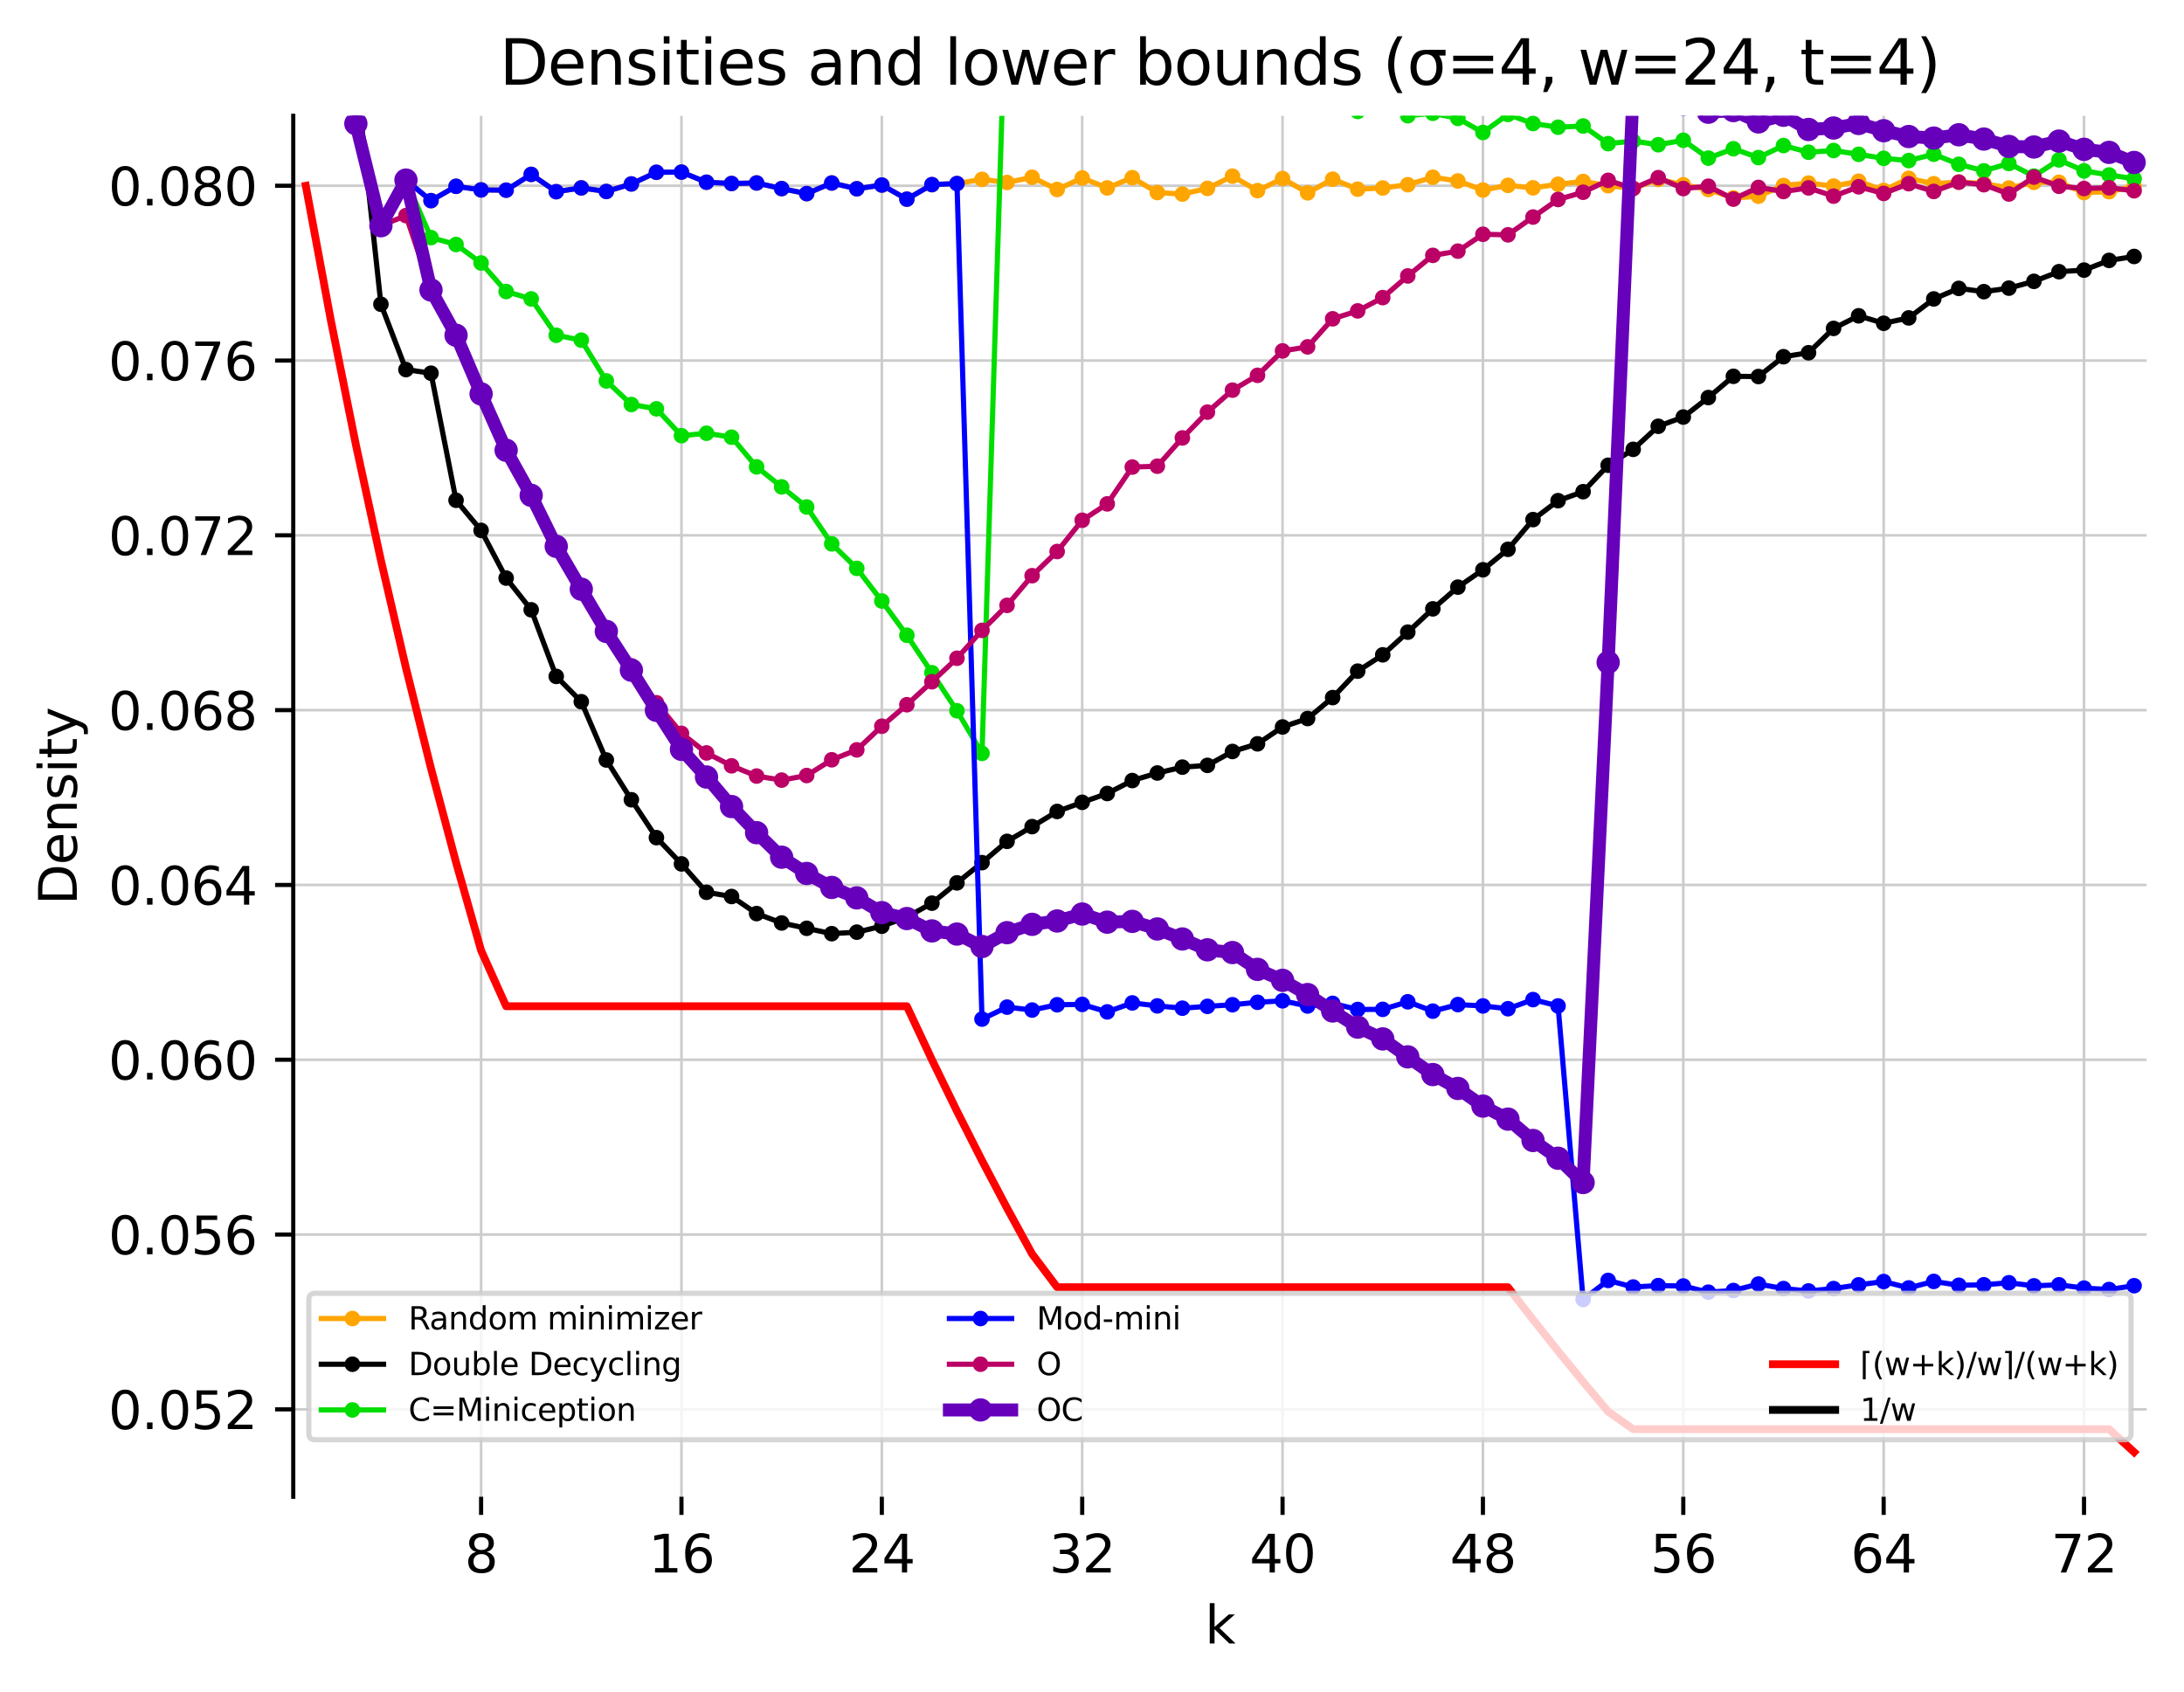 <?xml version="1.0" encoding="utf-8" standalone="no"?>
<!DOCTYPE svg PUBLIC "-//W3C//DTD SVG 1.1//EN"
  "http://www.w3.org/Graphics/SVG/1.1/DTD/svg11.dtd">
<svg xmlns:xlink="http://www.w3.org/1999/xlink" width="420.826pt" height="325.986pt" viewBox="0 0 420.826 325.986" xmlns="http://www.w3.org/2000/svg" version="1.1">
 <defs>
  <style type="text/css">*{stroke-linejoin: round; stroke-linecap: butt}</style>
 </defs>
 <g id="figure_1">
  <g id="patch_1">
   <path d="M 0 325.986 
L 420.826 325.986 
L 420.826 0 
L 0 0 
z
" style="fill: #ffffff"/>
  </g>
  <g id="axes_1">
   <g id="patch_2">
    <path d="M 56.506 288.43 
L 413.626 288.43 
L 413.626 22.318 
L 56.506 22.318 
z
" style="fill: #ffffff"/>
   </g>
   <g id="matplotlib.axis_1">
    <g id="xtick_1">
     <g id="line2d_1">
      <path d="M 92.701 288.43 
L 92.701 22.318 
" clip-path="url(#pb20780a96d)" style="fill: none; stroke: #cccccc; stroke-width: 0.5; stroke-linecap: square"/>
     </g>
     <g id="line2d_2">
      <defs>
       <path id="m3777bb2514" d="M 0 0 
L 0 3.5 
" style="stroke: #000000; stroke-width: 0.8"/>
      </defs>
      <g>
       <use xlink:href="#m3777bb2514" x="92.701" y="288.43" style="stroke: #000000; stroke-width: 0.8"/>
      </g>
     </g>
     <g id="text_1">
      <!-- 8 -->
      <g transform="translate(89.52 303.029) scale(0.1 -0.1)">
       <defs>
        <path id="DejaVuSans-38" d="M 2034 2216 
Q 1584 2216 1326 1975 
Q 1069 1734 1069 1313 
Q 1069 891 1326 650 
Q 1584 409 2034 409 
Q 2484 409 2743 651 
Q 3003 894 3003 1313 
Q 3003 1734 2745 1975 
Q 2488 2216 2034 2216 
z
M 1403 2484 
Q 997 2584 770 2862 
Q 544 3141 544 3541 
Q 544 4100 942 4425 
Q 1341 4750 2034 4750 
Q 2731 4750 3128 4425 
Q 3525 4100 3525 3541 
Q 3525 3141 3298 2862 
Q 3072 2584 2669 2484 
Q 3125 2378 3379 2068 
Q 3634 1759 3634 1313 
Q 3634 634 3220 271 
Q 2806 -91 2034 -91 
Q 1263 -91 848 271 
Q 434 634 434 1313 
Q 434 1759 690 2068 
Q 947 2378 1403 2484 
z
M 1172 3481 
Q 1172 3119 1398 2916 
Q 1625 2713 2034 2713 
Q 2441 2713 2670 2916 
Q 2900 3119 2900 3481 
Q 2900 3844 2670 4047 
Q 2441 4250 2034 4250 
Q 1625 4250 1398 4047 
Q 1172 3844 1172 3481 
z
" transform="scale(0.016)"/>
       </defs>
       <use xlink:href="#DejaVuSans-38"/>
      </g>
     </g>
    </g>
    <g id="xtick_2">
     <g id="line2d_3">
      <path d="M 131.308 288.43 
L 131.308 22.318 
" clip-path="url(#pb20780a96d)" style="fill: none; stroke: #cccccc; stroke-width: 0.5; stroke-linecap: square"/>
     </g>
     <g id="line2d_4">
      <g>
       <use xlink:href="#m3777bb2514" x="131.308" y="288.43" style="stroke: #000000; stroke-width: 0.8"/>
      </g>
     </g>
     <g id="text_2">
      <!-- 16 -->
      <g transform="translate(124.946 303.029) scale(0.1 -0.1)">
       <defs>
        <path id="DejaVuSans-31" d="M 794 531 
L 1825 531 
L 1825 4091 
L 703 3866 
L 703 4441 
L 1819 4666 
L 2450 4666 
L 2450 531 
L 3481 531 
L 3481 0 
L 794 0 
L 794 531 
z
" transform="scale(0.016)"/>
        <path id="DejaVuSans-36" d="M 2113 2584 
Q 1688 2584 1439 2293 
Q 1191 2003 1191 1497 
Q 1191 994 1439 701 
Q 1688 409 2113 409 
Q 2538 409 2786 701 
Q 3034 994 3034 1497 
Q 3034 2003 2786 2293 
Q 2538 2584 2113 2584 
z
M 3366 4563 
L 3366 3988 
Q 3128 4100 2886 4159 
Q 2644 4219 2406 4219 
Q 1781 4219 1451 3797 
Q 1122 3375 1075 2522 
Q 1259 2794 1537 2939 
Q 1816 3084 2150 3084 
Q 2853 3084 3261 2657 
Q 3669 2231 3669 1497 
Q 3669 778 3244 343 
Q 2819 -91 2113 -91 
Q 1303 -91 875 529 
Q 447 1150 447 2328 
Q 447 3434 972 4092 
Q 1497 4750 2381 4750 
Q 2619 4750 2861 4703 
Q 3103 4656 3366 4563 
z
" transform="scale(0.016)"/>
       </defs>
       <use xlink:href="#DejaVuSans-31"/>
       <use xlink:href="#DejaVuSans-36" x="63.623"/>
      </g>
     </g>
    </g>
    <g id="xtick_3">
     <g id="line2d_5">
      <path d="M 169.916 288.43 
L 169.916 22.318 
" clip-path="url(#pb20780a96d)" style="fill: none; stroke: #cccccc; stroke-width: 0.5; stroke-linecap: square"/>
     </g>
     <g id="line2d_6">
      <g>
       <use xlink:href="#m3777bb2514" x="169.916" y="288.43" style="stroke: #000000; stroke-width: 0.8"/>
      </g>
     </g>
     <g id="text_3">
      <!-- 24 -->
      <g transform="translate(163.553 303.029) scale(0.1 -0.1)">
       <defs>
        <path id="DejaVuSans-32" d="M 1228 531 
L 3431 531 
L 3431 0 
L 469 0 
L 469 531 
Q 828 903 1448 1529 
Q 2069 2156 2228 2338 
Q 2531 2678 2651 2914 
Q 2772 3150 2772 3378 
Q 2772 3750 2511 3984 
Q 2250 4219 1831 4219 
Q 1534 4219 1204 4116 
Q 875 4013 500 3803 
L 500 4441 
Q 881 4594 1212 4672 
Q 1544 4750 1819 4750 
Q 2544 4750 2975 4387 
Q 3406 4025 3406 3419 
Q 3406 3131 3298 2873 
Q 3191 2616 2906 2266 
Q 2828 2175 2409 1742 
Q 1991 1309 1228 531 
z
" transform="scale(0.016)"/>
        <path id="DejaVuSans-34" d="M 2419 4116 
L 825 1625 
L 2419 1625 
L 2419 4116 
z
M 2253 4666 
L 3047 4666 
L 3047 1625 
L 3713 1625 
L 3713 1100 
L 3047 1100 
L 3047 0 
L 2419 0 
L 2419 1100 
L 313 1100 
L 313 1709 
L 2253 4666 
z
" transform="scale(0.016)"/>
       </defs>
       <use xlink:href="#DejaVuSans-32"/>
       <use xlink:href="#DejaVuSans-34" x="63.623"/>
      </g>
     </g>
    </g>
    <g id="xtick_4">
     <g id="line2d_7">
      <path d="M 208.524 288.43 
L 208.524 22.318 
" clip-path="url(#pb20780a96d)" style="fill: none; stroke: #cccccc; stroke-width: 0.5; stroke-linecap: square"/>
     </g>
     <g id="line2d_8">
      <g>
       <use xlink:href="#m3777bb2514" x="208.524" y="288.43" style="stroke: #000000; stroke-width: 0.8"/>
      </g>
     </g>
     <g id="text_4">
      <!-- 32 -->
      <g transform="translate(202.161 303.029) scale(0.1 -0.1)">
       <defs>
        <path id="DejaVuSans-33" d="M 2597 2516 
Q 3050 2419 3304 2112 
Q 3559 1806 3559 1356 
Q 3559 666 3084 287 
Q 2609 -91 1734 -91 
Q 1441 -91 1130 -33 
Q 819 25 488 141 
L 488 750 
Q 750 597 1062 519 
Q 1375 441 1716 441 
Q 2309 441 2620 675 
Q 2931 909 2931 1356 
Q 2931 1769 2642 2001 
Q 2353 2234 1838 2234 
L 1294 2234 
L 1294 2753 
L 1863 2753 
Q 2328 2753 2575 2939 
Q 2822 3125 2822 3475 
Q 2822 3834 2567 4026 
Q 2313 4219 1838 4219 
Q 1578 4219 1281 4162 
Q 984 4106 628 3988 
L 628 4550 
Q 988 4650 1302 4700 
Q 1616 4750 1894 4750 
Q 2613 4750 3031 4423 
Q 3450 4097 3450 3541 
Q 3450 3153 3228 2886 
Q 3006 2619 2597 2516 
z
" transform="scale(0.016)"/>
       </defs>
       <use xlink:href="#DejaVuSans-33"/>
       <use xlink:href="#DejaVuSans-32" x="63.623"/>
      </g>
     </g>
    </g>
    <g id="xtick_5">
     <g id="line2d_9">
      <path d="M 247.131 288.43 
L 247.131 22.318 
" clip-path="url(#pb20780a96d)" style="fill: none; stroke: #cccccc; stroke-width: 0.5; stroke-linecap: square"/>
     </g>
     <g id="line2d_10">
      <g>
       <use xlink:href="#m3777bb2514" x="247.131" y="288.43" style="stroke: #000000; stroke-width: 0.8"/>
      </g>
     </g>
     <g id="text_5">
      <!-- 40 -->
      <g transform="translate(240.769 303.029) scale(0.1 -0.1)">
       <defs>
        <path id="DejaVuSans-30" d="M 2034 4250 
Q 1547 4250 1301 3770 
Q 1056 3291 1056 2328 
Q 1056 1369 1301 889 
Q 1547 409 2034 409 
Q 2525 409 2770 889 
Q 3016 1369 3016 2328 
Q 3016 3291 2770 3770 
Q 2525 4250 2034 4250 
z
M 2034 4750 
Q 2819 4750 3233 4129 
Q 3647 3509 3647 2328 
Q 3647 1150 3233 529 
Q 2819 -91 2034 -91 
Q 1250 -91 836 529 
Q 422 1150 422 2328 
Q 422 3509 836 4129 
Q 1250 4750 2034 4750 
z
" transform="scale(0.016)"/>
       </defs>
       <use xlink:href="#DejaVuSans-34"/>
       <use xlink:href="#DejaVuSans-30" x="63.623"/>
      </g>
     </g>
    </g>
    <g id="xtick_6">
     <g id="line2d_11">
      <path d="M 285.739 288.43 
L 285.739 22.318 
" clip-path="url(#pb20780a96d)" style="fill: none; stroke: #cccccc; stroke-width: 0.5; stroke-linecap: square"/>
     </g>
     <g id="line2d_12">
      <g>
       <use xlink:href="#m3777bb2514" x="285.739" y="288.43" style="stroke: #000000; stroke-width: 0.8"/>
      </g>
     </g>
     <g id="text_6">
      <!-- 48 -->
      <g transform="translate(279.376 303.029) scale(0.1 -0.1)">
       <use xlink:href="#DejaVuSans-34"/>
       <use xlink:href="#DejaVuSans-38" x="63.623"/>
      </g>
     </g>
    </g>
    <g id="xtick_7">
     <g id="line2d_13">
      <path d="M 324.346 288.43 
L 324.346 22.318 
" clip-path="url(#pb20780a96d)" style="fill: none; stroke: #cccccc; stroke-width: 0.5; stroke-linecap: square"/>
     </g>
     <g id="line2d_14">
      <g>
       <use xlink:href="#m3777bb2514" x="324.346" y="288.43" style="stroke: #000000; stroke-width: 0.8"/>
      </g>
     </g>
     <g id="text_7">
      <!-- 56 -->
      <g transform="translate(317.984 303.029) scale(0.1 -0.1)">
       <defs>
        <path id="DejaVuSans-35" d="M 691 4666 
L 3169 4666 
L 3169 4134 
L 1269 4134 
L 1269 2991 
Q 1406 3038 1543 3061 
Q 1681 3084 1819 3084 
Q 2600 3084 3056 2656 
Q 3513 2228 3513 1497 
Q 3513 744 3044 326 
Q 2575 -91 1722 -91 
Q 1428 -91 1123 -41 
Q 819 9 494 109 
L 494 744 
Q 775 591 1075 516 
Q 1375 441 1709 441 
Q 2250 441 2565 725 
Q 2881 1009 2881 1497 
Q 2881 1984 2565 2268 
Q 2250 2553 1709 2553 
Q 1456 2553 1204 2497 
Q 953 2441 691 2322 
L 691 4666 
z
" transform="scale(0.016)"/>
       </defs>
       <use xlink:href="#DejaVuSans-35"/>
       <use xlink:href="#DejaVuSans-36" x="63.623"/>
      </g>
     </g>
    </g>
    <g id="xtick_8">
     <g id="line2d_15">
      <path d="M 362.954 288.43 
L 362.954 22.318 
" clip-path="url(#pb20780a96d)" style="fill: none; stroke: #cccccc; stroke-width: 0.5; stroke-linecap: square"/>
     </g>
     <g id="line2d_16">
      <g>
       <use xlink:href="#m3777bb2514" x="362.954" y="288.43" style="stroke: #000000; stroke-width: 0.8"/>
      </g>
     </g>
     <g id="text_8">
      <!-- 64 -->
      <g transform="translate(356.591 303.029) scale(0.1 -0.1)">
       <use xlink:href="#DejaVuSans-36"/>
       <use xlink:href="#DejaVuSans-34" x="63.623"/>
      </g>
     </g>
    </g>
    <g id="xtick_9">
     <g id="line2d_17">
      <path d="M 401.561 288.43 
L 401.561 22.318 
" clip-path="url(#pb20780a96d)" style="fill: none; stroke: #cccccc; stroke-width: 0.5; stroke-linecap: square"/>
     </g>
     <g id="line2d_18">
      <g>
       <use xlink:href="#m3777bb2514" x="401.561" y="288.43" style="stroke: #000000; stroke-width: 0.8"/>
      </g>
     </g>
     <g id="text_9">
      <!-- 72 -->
      <g transform="translate(395.199 303.029) scale(0.1 -0.1)">
       <defs>
        <path id="DejaVuSans-37" d="M 525 4666 
L 3525 4666 
L 3525 4397 
L 1831 0 
L 1172 0 
L 2766 4134 
L 525 4134 
L 525 4666 
z
" transform="scale(0.016)"/>
       </defs>
       <use xlink:href="#DejaVuSans-37"/>
       <use xlink:href="#DejaVuSans-32" x="63.623"/>
      </g>
     </g>
    </g>
    <g id="text_10">
     <!-- k -->
     <g transform="translate(232.171 316.707) scale(0.1 -0.1)">
      <defs>
       <path id="DejaVuSans-6b" d="M 581 4863 
L 1159 4863 
L 1159 1991 
L 2875 3500 
L 3609 3500 
L 1753 1863 
L 3688 0 
L 2938 0 
L 1159 1709 
L 1159 0 
L 581 0 
L 581 4863 
z
" transform="scale(0.016)"/>
      </defs>
      <use xlink:href="#DejaVuSans-6b"/>
     </g>
    </g>
   </g>
   <g id="matplotlib.axis_2">
    <g id="ytick_1">
     <g id="line2d_19">
      <path d="M 56.506 271.588 
L 413.626 271.588 
" clip-path="url(#pb20780a96d)" style="fill: none; stroke: #cccccc; stroke-width: 0.5; stroke-linecap: square"/>
     </g>
     <g id="line2d_20">
      <defs>
       <path id="m10be7d8f5a" d="M 0 0 
L -3.5 0 
" style="stroke: #000000; stroke-width: 0.8"/>
      </defs>
      <g>
       <use xlink:href="#m10be7d8f5a" x="56.506" y="271.588" style="stroke: #000000; stroke-width: 0.8"/>
      </g>
     </g>
     <g id="text_11">
      <!-- 0.052 -->
      <g transform="translate(20.878 275.387) scale(0.1 -0.1)">
       <defs>
        <path id="DejaVuSans-2e" d="M 684 794 
L 1344 794 
L 1344 0 
L 684 0 
L 684 794 
z
" transform="scale(0.016)"/>
       </defs>
       <use xlink:href="#DejaVuSans-30"/>
       <use xlink:href="#DejaVuSans-2e" x="63.623"/>
       <use xlink:href="#DejaVuSans-30" x="95.41"/>
       <use xlink:href="#DejaVuSans-35" x="159.033"/>
       <use xlink:href="#DejaVuSans-32" x="222.656"/>
      </g>
     </g>
    </g>
    <g id="ytick_2">
     <g id="line2d_21">
      <path d="M 56.506 237.903 
L 413.626 237.903 
" clip-path="url(#pb20780a96d)" style="fill: none; stroke: #cccccc; stroke-width: 0.5; stroke-linecap: square"/>
     </g>
     <g id="line2d_22">
      <g>
       <use xlink:href="#m10be7d8f5a" x="56.506" y="237.903" style="stroke: #000000; stroke-width: 0.8"/>
      </g>
     </g>
     <g id="text_12">
      <!-- 0.056 -->
      <g transform="translate(20.878 241.702) scale(0.1 -0.1)">
       <use xlink:href="#DejaVuSans-30"/>
       <use xlink:href="#DejaVuSans-2e" x="63.623"/>
       <use xlink:href="#DejaVuSans-30" x="95.41"/>
       <use xlink:href="#DejaVuSans-35" x="159.033"/>
       <use xlink:href="#DejaVuSans-36" x="222.656"/>
      </g>
     </g>
    </g>
    <g id="ytick_3">
     <g id="line2d_23">
      <path d="M 56.506 204.217 
L 413.626 204.217 
" clip-path="url(#pb20780a96d)" style="fill: none; stroke: #cccccc; stroke-width: 0.5; stroke-linecap: square"/>
     </g>
     <g id="line2d_24">
      <g>
       <use xlink:href="#m10be7d8f5a" x="56.506" y="204.217" style="stroke: #000000; stroke-width: 0.8"/>
      </g>
     </g>
     <g id="text_13">
      <!-- 0.060 -->
      <g transform="translate(20.878 208.017) scale(0.1 -0.1)">
       <use xlink:href="#DejaVuSans-30"/>
       <use xlink:href="#DejaVuSans-2e" x="63.623"/>
       <use xlink:href="#DejaVuSans-30" x="95.41"/>
       <use xlink:href="#DejaVuSans-36" x="159.033"/>
       <use xlink:href="#DejaVuSans-30" x="222.656"/>
      </g>
     </g>
    </g>
    <g id="ytick_4">
     <g id="line2d_25">
      <path d="M 56.506 170.532 
L 413.626 170.532 
" clip-path="url(#pb20780a96d)" style="fill: none; stroke: #cccccc; stroke-width: 0.5; stroke-linecap: square"/>
     </g>
     <g id="line2d_26">
      <g>
       <use xlink:href="#m10be7d8f5a" x="56.506" y="170.532" style="stroke: #000000; stroke-width: 0.8"/>
      </g>
     </g>
     <g id="text_14">
      <!-- 0.064 -->
      <g transform="translate(20.878 174.332) scale(0.1 -0.1)">
       <use xlink:href="#DejaVuSans-30"/>
       <use xlink:href="#DejaVuSans-2e" x="63.623"/>
       <use xlink:href="#DejaVuSans-30" x="95.41"/>
       <use xlink:href="#DejaVuSans-36" x="159.033"/>
       <use xlink:href="#DejaVuSans-34" x="222.656"/>
      </g>
     </g>
    </g>
    <g id="ytick_5">
     <g id="line2d_27">
      <path d="M 56.506 136.847 
L 413.626 136.847 
" clip-path="url(#pb20780a96d)" style="fill: none; stroke: #cccccc; stroke-width: 0.5; stroke-linecap: square"/>
     </g>
     <g id="line2d_28">
      <g>
       <use xlink:href="#m10be7d8f5a" x="56.506" y="136.847" style="stroke: #000000; stroke-width: 0.8"/>
      </g>
     </g>
     <g id="text_15">
      <!-- 0.068 -->
      <g transform="translate(20.878 140.647) scale(0.1 -0.1)">
       <use xlink:href="#DejaVuSans-30"/>
       <use xlink:href="#DejaVuSans-2e" x="63.623"/>
       <use xlink:href="#DejaVuSans-30" x="95.41"/>
       <use xlink:href="#DejaVuSans-36" x="159.033"/>
       <use xlink:href="#DejaVuSans-38" x="222.656"/>
      </g>
     </g>
    </g>
    <g id="ytick_6">
     <g id="line2d_29">
      <path d="M 56.506 103.162 
L 413.626 103.162 
" clip-path="url(#pb20780a96d)" style="fill: none; stroke: #cccccc; stroke-width: 0.5; stroke-linecap: square"/>
     </g>
     <g id="line2d_30">
      <g>
       <use xlink:href="#m10be7d8f5a" x="56.506" y="103.162" style="stroke: #000000; stroke-width: 0.8"/>
      </g>
     </g>
     <g id="text_16">
      <!-- 0.072 -->
      <g transform="translate(20.878 106.961) scale(0.1 -0.1)">
       <use xlink:href="#DejaVuSans-30"/>
       <use xlink:href="#DejaVuSans-2e" x="63.623"/>
       <use xlink:href="#DejaVuSans-30" x="95.41"/>
       <use xlink:href="#DejaVuSans-37" x="159.033"/>
       <use xlink:href="#DejaVuSans-32" x="222.656"/>
      </g>
     </g>
    </g>
    <g id="ytick_7">
     <g id="line2d_31">
      <path d="M 56.506 69.477 
L 413.626 69.477 
" clip-path="url(#pb20780a96d)" style="fill: none; stroke: #cccccc; stroke-width: 0.5; stroke-linecap: square"/>
     </g>
     <g id="line2d_32">
      <g>
       <use xlink:href="#m10be7d8f5a" x="56.506" y="69.477" style="stroke: #000000; stroke-width: 0.8"/>
      </g>
     </g>
     <g id="text_17">
      <!-- 0.076 -->
      <g transform="translate(20.878 73.276) scale(0.1 -0.1)">
       <use xlink:href="#DejaVuSans-30"/>
       <use xlink:href="#DejaVuSans-2e" x="63.623"/>
       <use xlink:href="#DejaVuSans-30" x="95.41"/>
       <use xlink:href="#DejaVuSans-37" x="159.033"/>
       <use xlink:href="#DejaVuSans-36" x="222.656"/>
      </g>
     </g>
    </g>
    <g id="ytick_8">
     <g id="line2d_33">
      <path d="M 56.506 35.792 
L 413.626 35.792 
" clip-path="url(#pb20780a96d)" style="fill: none; stroke: #cccccc; stroke-width: 0.5; stroke-linecap: square"/>
     </g>
     <g id="line2d_34">
      <g>
       <use xlink:href="#m10be7d8f5a" x="56.506" y="35.792" style="stroke: #000000; stroke-width: 0.8"/>
      </g>
     </g>
     <g id="text_18">
      <!-- 0.080 -->
      <g transform="translate(20.878 39.591) scale(0.1 -0.1)">
       <use xlink:href="#DejaVuSans-30"/>
       <use xlink:href="#DejaVuSans-2e" x="63.623"/>
       <use xlink:href="#DejaVuSans-30" x="95.41"/>
       <use xlink:href="#DejaVuSans-38" x="159.033"/>
       <use xlink:href="#DejaVuSans-30" x="222.656"/>
      </g>
     </g>
    </g>
    <g id="text_19">
     <!-- Density -->
     <g transform="translate(14.798 174.383) rotate(-90) scale(0.1 -0.1)">
      <defs>
       <path id="DejaVuSans-44" d="M 1259 4147 
L 1259 519 
L 2022 519 
Q 2988 519 3436 956 
Q 3884 1394 3884 2338 
Q 3884 3275 3436 3711 
Q 2988 4147 2022 4147 
L 1259 4147 
z
M 628 4666 
L 1925 4666 
Q 3281 4666 3915 4102 
Q 4550 3538 4550 2338 
Q 4550 1131 3912 565 
Q 3275 0 1925 0 
L 628 0 
L 628 4666 
z
" transform="scale(0.016)"/>
       <path id="DejaVuSans-65" d="M 3597 1894 
L 3597 1613 
L 953 1613 
Q 991 1019 1311 708 
Q 1631 397 2203 397 
Q 2534 397 2845 478 
Q 3156 559 3463 722 
L 3463 178 
Q 3153 47 2828 -22 
Q 2503 -91 2169 -91 
Q 1331 -91 842 396 
Q 353 884 353 1716 
Q 353 2575 817 3079 
Q 1281 3584 2069 3584 
Q 2775 3584 3186 3129 
Q 3597 2675 3597 1894 
z
M 3022 2063 
Q 3016 2534 2758 2815 
Q 2500 3097 2075 3097 
Q 1594 3097 1305 2825 
Q 1016 2553 972 2059 
L 3022 2063 
z
" transform="scale(0.016)"/>
       <path id="DejaVuSans-6e" d="M 3513 2113 
L 3513 0 
L 2938 0 
L 2938 2094 
Q 2938 2591 2744 2837 
Q 2550 3084 2163 3084 
Q 1697 3084 1428 2787 
Q 1159 2491 1159 1978 
L 1159 0 
L 581 0 
L 581 3500 
L 1159 3500 
L 1159 2956 
Q 1366 3272 1645 3428 
Q 1925 3584 2291 3584 
Q 2894 3584 3203 3211 
Q 3513 2838 3513 2113 
z
" transform="scale(0.016)"/>
       <path id="DejaVuSans-73" d="M 2834 3397 
L 2834 2853 
Q 2591 2978 2328 3040 
Q 2066 3103 1784 3103 
Q 1356 3103 1142 2972 
Q 928 2841 928 2578 
Q 928 2378 1081 2264 
Q 1234 2150 1697 2047 
L 1894 2003 
Q 2506 1872 2764 1633 
Q 3022 1394 3022 966 
Q 3022 478 2636 193 
Q 2250 -91 1575 -91 
Q 1294 -91 989 -36 
Q 684 19 347 128 
L 347 722 
Q 666 556 975 473 
Q 1284 391 1588 391 
Q 1994 391 2212 530 
Q 2431 669 2431 922 
Q 2431 1156 2273 1281 
Q 2116 1406 1581 1522 
L 1381 1569 
Q 847 1681 609 1914 
Q 372 2147 372 2553 
Q 372 3047 722 3315 
Q 1072 3584 1716 3584 
Q 2034 3584 2315 3537 
Q 2597 3491 2834 3397 
z
" transform="scale(0.016)"/>
       <path id="DejaVuSans-69" d="M 603 3500 
L 1178 3500 
L 1178 0 
L 603 0 
L 603 3500 
z
M 603 4863 
L 1178 4863 
L 1178 4134 
L 603 4134 
L 603 4863 
z
" transform="scale(0.016)"/>
       <path id="DejaVuSans-74" d="M 1172 4494 
L 1172 3500 
L 2356 3500 
L 2356 3053 
L 1172 3053 
L 1172 1153 
Q 1172 725 1289 603 
Q 1406 481 1766 481 
L 2356 481 
L 2356 0 
L 1766 0 
Q 1100 0 847 248 
Q 594 497 594 1153 
L 594 3053 
L 172 3053 
L 172 3500 
L 594 3500 
L 594 4494 
L 1172 4494 
z
" transform="scale(0.016)"/>
       <path id="DejaVuSans-79" d="M 2059 -325 
Q 1816 -950 1584 -1140 
Q 1353 -1331 966 -1331 
L 506 -1331 
L 506 -850 
L 844 -850 
Q 1081 -850 1212 -737 
Q 1344 -625 1503 -206 
L 1606 56 
L 191 3500 
L 800 3500 
L 1894 763 
L 2988 3500 
L 3597 3500 
L 2059 -325 
z
" transform="scale(0.016)"/>
      </defs>
      <use xlink:href="#DejaVuSans-44"/>
      <use xlink:href="#DejaVuSans-65" x="77.002"/>
      <use xlink:href="#DejaVuSans-6e" x="138.525"/>
      <use xlink:href="#DejaVuSans-73" x="201.904"/>
      <use xlink:href="#DejaVuSans-69" x="254.004"/>
      <use xlink:href="#DejaVuSans-74" x="281.787"/>
      <use xlink:href="#DejaVuSans-79" x="320.996"/>
     </g>
    </g>
   </g>
   <g id="line2d_35">
    <path d="M 67.84 -1 
L 68.571 23.834 
L 73.397 43.497 
L 78.223 34.704 
L 83.049 38.662 
L 87.875 35.899 
L 92.701 36.597 
L 97.527 36.647 
L 102.353 33.606 
L 107.179 36.941 
L 112.005 36.207 
L 116.831 36.897 
L 121.657 35.448 
L 126.482 33.199 
L 131.308 33.164 
L 136.134 35.117 
L 140.96 35.361 
L 145.786 35.259 
L 150.612 36.345 
L 155.438 37.313 
L 160.264 35.266 
L 165.09 36.377 
L 169.916 35.66 
L 174.742 38.38 
L 179.568 35.575 
L 184.394 35.372 
L 189.22 34.563 
L 194.046 35.168 
L 198.872 34.157 
L 203.698 36.514 
L 208.524 34.299 
L 213.349 36.21 
L 218.175 34.239 
L 223.001 37.101 
L 227.827 37.404 
L 232.653 36.3 
L 237.479 33.949 
L 242.305 36.736 
L 247.131 34.403 
L 251.957 37.156 
L 256.783 34.528 
L 261.609 36.456 
L 266.435 36.228 
L 271.261 35.595 
L 276.087 34.163 
L 280.913 34.87 
L 285.739 36.621 
L 290.565 35.719 
L 295.391 36.198 
L 300.217 35.507 
L 305.042 34.967 
L 309.868 35.784 
L 314.694 36.314 
L 319.52 34.57 
L 324.346 35.605 
L 329.172 36.514 
L 333.998 38.139 
L 338.824 37.809 
L 343.65 35.745 
L 348.476 35.281 
L 353.302 35.862 
L 358.128 34.926 
L 362.954 36.703 
L 367.78 34.361 
L 372.606 35.404 
L 377.432 35.092 
L 382.258 35.369 
L 387.084 36.228 
L 391.909 35.132 
L 396.735 35.132 
L 401.561 37.102 
L 406.387 36.941 
L 411.213 35.938 
" clip-path="url(#pb20780a96d)" style="fill: none; stroke: #ffa500; stroke-linecap: square"/>
    <defs>
     <path id="m14e3e5b759" d="M 0 1 
C 0.265 1 0.52 0.895 0.707 0.707 
C 0.895 0.52 1 0.265 1 0 
C 1 -0.265 0.895 -0.52 0.707 -0.707 
C 0.52 -0.895 0.265 -1 0 -1 
C -0.265 -1 -0.52 -0.895 -0.707 -0.707 
C -0.895 -0.52 -1 -0.265 -1 0 
C -1 0.265 -0.895 0.52 -0.707 0.707 
C -0.52 0.895 -0.265 1 0 1 
z
" style="stroke: #ffa500"/>
    </defs>
    <g clip-path="url(#pb20780a96d)">
     <use xlink:href="#m14e3e5b759" x="67.84" y="-1" style="fill: #ffa500; stroke: #ffa500"/>
     <use xlink:href="#m14e3e5b759" x="68.571" y="23.834" style="fill: #ffa500; stroke: #ffa500"/>
     <use xlink:href="#m14e3e5b759" x="73.397" y="43.497" style="fill: #ffa500; stroke: #ffa500"/>
     <use xlink:href="#m14e3e5b759" x="78.223" y="34.704" style="fill: #ffa500; stroke: #ffa500"/>
     <use xlink:href="#m14e3e5b759" x="83.049" y="38.662" style="fill: #ffa500; stroke: #ffa500"/>
     <use xlink:href="#m14e3e5b759" x="87.875" y="35.899" style="fill: #ffa500; stroke: #ffa500"/>
     <use xlink:href="#m14e3e5b759" x="92.701" y="36.597" style="fill: #ffa500; stroke: #ffa500"/>
     <use xlink:href="#m14e3e5b759" x="97.527" y="36.647" style="fill: #ffa500; stroke: #ffa500"/>
     <use xlink:href="#m14e3e5b759" x="102.353" y="33.606" style="fill: #ffa500; stroke: #ffa500"/>
     <use xlink:href="#m14e3e5b759" x="107.179" y="36.941" style="fill: #ffa500; stroke: #ffa500"/>
     <use xlink:href="#m14e3e5b759" x="112.005" y="36.207" style="fill: #ffa500; stroke: #ffa500"/>
     <use xlink:href="#m14e3e5b759" x="116.831" y="36.897" style="fill: #ffa500; stroke: #ffa500"/>
     <use xlink:href="#m14e3e5b759" x="121.657" y="35.448" style="fill: #ffa500; stroke: #ffa500"/>
     <use xlink:href="#m14e3e5b759" x="126.482" y="33.199" style="fill: #ffa500; stroke: #ffa500"/>
     <use xlink:href="#m14e3e5b759" x="131.308" y="33.164" style="fill: #ffa500; stroke: #ffa500"/>
     <use xlink:href="#m14e3e5b759" x="136.134" y="35.117" style="fill: #ffa500; stroke: #ffa500"/>
     <use xlink:href="#m14e3e5b759" x="140.96" y="35.361" style="fill: #ffa500; stroke: #ffa500"/>
     <use xlink:href="#m14e3e5b759" x="145.786" y="35.259" style="fill: #ffa500; stroke: #ffa500"/>
     <use xlink:href="#m14e3e5b759" x="150.612" y="36.345" style="fill: #ffa500; stroke: #ffa500"/>
     <use xlink:href="#m14e3e5b759" x="155.438" y="37.313" style="fill: #ffa500; stroke: #ffa500"/>
     <use xlink:href="#m14e3e5b759" x="160.264" y="35.266" style="fill: #ffa500; stroke: #ffa500"/>
     <use xlink:href="#m14e3e5b759" x="165.09" y="36.377" style="fill: #ffa500; stroke: #ffa500"/>
     <use xlink:href="#m14e3e5b759" x="169.916" y="35.66" style="fill: #ffa500; stroke: #ffa500"/>
     <use xlink:href="#m14e3e5b759" x="174.742" y="38.38" style="fill: #ffa500; stroke: #ffa500"/>
     <use xlink:href="#m14e3e5b759" x="179.568" y="35.575" style="fill: #ffa500; stroke: #ffa500"/>
     <use xlink:href="#m14e3e5b759" x="184.394" y="35.372" style="fill: #ffa500; stroke: #ffa500"/>
     <use xlink:href="#m14e3e5b759" x="189.22" y="34.563" style="fill: #ffa500; stroke: #ffa500"/>
     <use xlink:href="#m14e3e5b759" x="194.046" y="35.168" style="fill: #ffa500; stroke: #ffa500"/>
     <use xlink:href="#m14e3e5b759" x="198.872" y="34.157" style="fill: #ffa500; stroke: #ffa500"/>
     <use xlink:href="#m14e3e5b759" x="203.698" y="36.514" style="fill: #ffa500; stroke: #ffa500"/>
     <use xlink:href="#m14e3e5b759" x="208.524" y="34.299" style="fill: #ffa500; stroke: #ffa500"/>
     <use xlink:href="#m14e3e5b759" x="213.349" y="36.21" style="fill: #ffa500; stroke: #ffa500"/>
     <use xlink:href="#m14e3e5b759" x="218.175" y="34.239" style="fill: #ffa500; stroke: #ffa500"/>
     <use xlink:href="#m14e3e5b759" x="223.001" y="37.101" style="fill: #ffa500; stroke: #ffa500"/>
     <use xlink:href="#m14e3e5b759" x="227.827" y="37.404" style="fill: #ffa500; stroke: #ffa500"/>
     <use xlink:href="#m14e3e5b759" x="232.653" y="36.3" style="fill: #ffa500; stroke: #ffa500"/>
     <use xlink:href="#m14e3e5b759" x="237.479" y="33.949" style="fill: #ffa500; stroke: #ffa500"/>
     <use xlink:href="#m14e3e5b759" x="242.305" y="36.736" style="fill: #ffa500; stroke: #ffa500"/>
     <use xlink:href="#m14e3e5b759" x="247.131" y="34.403" style="fill: #ffa500; stroke: #ffa500"/>
     <use xlink:href="#m14e3e5b759" x="251.957" y="37.156" style="fill: #ffa500; stroke: #ffa500"/>
     <use xlink:href="#m14e3e5b759" x="256.783" y="34.528" style="fill: #ffa500; stroke: #ffa500"/>
     <use xlink:href="#m14e3e5b759" x="261.609" y="36.456" style="fill: #ffa500; stroke: #ffa500"/>
     <use xlink:href="#m14e3e5b759" x="266.435" y="36.228" style="fill: #ffa500; stroke: #ffa500"/>
     <use xlink:href="#m14e3e5b759" x="271.261" y="35.595" style="fill: #ffa500; stroke: #ffa500"/>
     <use xlink:href="#m14e3e5b759" x="276.087" y="34.163" style="fill: #ffa500; stroke: #ffa500"/>
     <use xlink:href="#m14e3e5b759" x="280.913" y="34.87" style="fill: #ffa500; stroke: #ffa500"/>
     <use xlink:href="#m14e3e5b759" x="285.739" y="36.621" style="fill: #ffa500; stroke: #ffa500"/>
     <use xlink:href="#m14e3e5b759" x="290.565" y="35.719" style="fill: #ffa500; stroke: #ffa500"/>
     <use xlink:href="#m14e3e5b759" x="295.391" y="36.198" style="fill: #ffa500; stroke: #ffa500"/>
     <use xlink:href="#m14e3e5b759" x="300.217" y="35.507" style="fill: #ffa500; stroke: #ffa500"/>
     <use xlink:href="#m14e3e5b759" x="305.042" y="34.967" style="fill: #ffa500; stroke: #ffa500"/>
     <use xlink:href="#m14e3e5b759" x="309.868" y="35.784" style="fill: #ffa500; stroke: #ffa500"/>
     <use xlink:href="#m14e3e5b759" x="314.694" y="36.314" style="fill: #ffa500; stroke: #ffa500"/>
     <use xlink:href="#m14e3e5b759" x="319.52" y="34.57" style="fill: #ffa500; stroke: #ffa500"/>
     <use xlink:href="#m14e3e5b759" x="324.346" y="35.605" style="fill: #ffa500; stroke: #ffa500"/>
     <use xlink:href="#m14e3e5b759" x="329.172" y="36.514" style="fill: #ffa500; stroke: #ffa500"/>
     <use xlink:href="#m14e3e5b759" x="333.998" y="38.139" style="fill: #ffa500; stroke: #ffa500"/>
     <use xlink:href="#m14e3e5b759" x="338.824" y="37.809" style="fill: #ffa500; stroke: #ffa500"/>
     <use xlink:href="#m14e3e5b759" x="343.65" y="35.745" style="fill: #ffa500; stroke: #ffa500"/>
     <use xlink:href="#m14e3e5b759" x="348.476" y="35.281" style="fill: #ffa500; stroke: #ffa500"/>
     <use xlink:href="#m14e3e5b759" x="353.302" y="35.862" style="fill: #ffa500; stroke: #ffa500"/>
     <use xlink:href="#m14e3e5b759" x="358.128" y="34.926" style="fill: #ffa500; stroke: #ffa500"/>
     <use xlink:href="#m14e3e5b759" x="362.954" y="36.703" style="fill: #ffa500; stroke: #ffa500"/>
     <use xlink:href="#m14e3e5b759" x="367.78" y="34.361" style="fill: #ffa500; stroke: #ffa500"/>
     <use xlink:href="#m14e3e5b759" x="372.606" y="35.404" style="fill: #ffa500; stroke: #ffa500"/>
     <use xlink:href="#m14e3e5b759" x="377.432" y="35.092" style="fill: #ffa500; stroke: #ffa500"/>
     <use xlink:href="#m14e3e5b759" x="382.258" y="35.369" style="fill: #ffa500; stroke: #ffa500"/>
     <use xlink:href="#m14e3e5b759" x="387.084" y="36.228" style="fill: #ffa500; stroke: #ffa500"/>
     <use xlink:href="#m14e3e5b759" x="391.909" y="35.132" style="fill: #ffa500; stroke: #ffa500"/>
     <use xlink:href="#m14e3e5b759" x="396.735" y="35.132" style="fill: #ffa500; stroke: #ffa500"/>
     <use xlink:href="#m14e3e5b759" x="401.561" y="37.102" style="fill: #ffa500; stroke: #ffa500"/>
     <use xlink:href="#m14e3e5b759" x="406.387" y="36.941" style="fill: #ffa500; stroke: #ffa500"/>
     <use xlink:href="#m14e3e5b759" x="411.213" y="35.938" style="fill: #ffa500; stroke: #ffa500"/>
    </g>
   </g>
   <g id="line2d_36">
    <path d="M 68.104 -1 
L 68.571 13.888 
L 73.397 58.631 
L 78.223 71.22 
L 83.049 71.918 
L 87.875 96.407 
L 92.701 102.209 
L 97.527 111.397 
L 102.353 117.51 
L 107.179 130.344 
L 112.005 135.219 
L 116.831 146.453 
L 121.657 154.116 
L 126.482 161.417 
L 131.308 166.478 
L 136.134 171.951 
L 140.96 172.759 
L 145.786 176.052 
L 150.612 177.862 
L 155.438 178.889 
L 160.264 179.924 
L 165.09 179.629 
L 169.916 178.483 
L 174.742 176.722 
L 179.568 174.044 
L 184.394 170.135 
L 189.22 166.236 
L 194.046 162.134 
L 198.872 159.295 
L 203.698 156.372 
L 208.524 154.612 
L 213.349 152.91 
L 218.175 150.416 
L 223.001 148.959 
L 227.827 147.83 
L 232.653 147.492 
L 237.479 144.814 
L 242.305 143.339 
L 247.131 140.088 
L 251.957 138.462 
L 256.783 134.427 
L 261.609 129.332 
L 266.435 126.19 
L 271.261 121.818 
L 276.087 117.329 
L 280.913 113.142 
L 285.739 109.798 
L 290.565 105.856 
L 295.391 100.129 
L 300.217 96.482 
L 305.042 94.746 
L 309.868 89.659 
L 314.694 86.592 
L 319.52 82.145 
L 324.346 80.367 
L 329.172 76.611 
L 333.998 72.517 
L 338.824 72.558 
L 343.65 68.743 
L 348.476 67.976 
L 353.302 63.284 
L 358.128 60.858 
L 362.954 62.297 
L 367.78 61.261 
L 372.606 57.605 
L 377.432 55.574 
L 382.258 56.205 
L 387.084 55.523 
L 391.909 54.217 
L 396.735 52.355 
L 401.561 52.051 
L 406.387 50.18 
L 411.213 49.422 
" clip-path="url(#pb20780a96d)" style="fill: none; stroke: #000000; stroke-linecap: square"/>
    <defs>
     <path id="m5359311b2b" d="M 0 1 
C 0.265 1 0.52 0.895 0.707 0.707 
C 0.895 0.52 1 0.265 1 0 
C 1 -0.265 0.895 -0.52 0.707 -0.707 
C 0.52 -0.895 0.265 -1 0 -1 
C -0.265 -1 -0.52 -0.895 -0.707 -0.707 
C -0.895 -0.52 -1 -0.265 -1 0 
C -1 0.265 -0.895 0.52 -0.707 0.707 
C -0.52 0.895 -0.265 1 0 1 
z
" style="stroke: #000000"/>
    </defs>
    <g clip-path="url(#pb20780a96d)">
     <use xlink:href="#m5359311b2b" x="68.104" y="-1" style="stroke: #000000"/>
     <use xlink:href="#m5359311b2b" x="68.571" y="13.888" style="stroke: #000000"/>
     <use xlink:href="#m5359311b2b" x="73.397" y="58.631" style="stroke: #000000"/>
     <use xlink:href="#m5359311b2b" x="78.223" y="71.22" style="stroke: #000000"/>
     <use xlink:href="#m5359311b2b" x="83.049" y="71.918" style="stroke: #000000"/>
     <use xlink:href="#m5359311b2b" x="87.875" y="96.407" style="stroke: #000000"/>
     <use xlink:href="#m5359311b2b" x="92.701" y="102.209" style="stroke: #000000"/>
     <use xlink:href="#m5359311b2b" x="97.527" y="111.397" style="stroke: #000000"/>
     <use xlink:href="#m5359311b2b" x="102.353" y="117.51" style="stroke: #000000"/>
     <use xlink:href="#m5359311b2b" x="107.179" y="130.344" style="stroke: #000000"/>
     <use xlink:href="#m5359311b2b" x="112.005" y="135.219" style="stroke: #000000"/>
     <use xlink:href="#m5359311b2b" x="116.831" y="146.453" style="stroke: #000000"/>
     <use xlink:href="#m5359311b2b" x="121.657" y="154.116" style="stroke: #000000"/>
     <use xlink:href="#m5359311b2b" x="126.482" y="161.417" style="stroke: #000000"/>
     <use xlink:href="#m5359311b2b" x="131.308" y="166.478" style="stroke: #000000"/>
     <use xlink:href="#m5359311b2b" x="136.134" y="171.951" style="stroke: #000000"/>
     <use xlink:href="#m5359311b2b" x="140.96" y="172.759" style="stroke: #000000"/>
     <use xlink:href="#m5359311b2b" x="145.786" y="176.052" style="stroke: #000000"/>
     <use xlink:href="#m5359311b2b" x="150.612" y="177.862" style="stroke: #000000"/>
     <use xlink:href="#m5359311b2b" x="155.438" y="178.889" style="stroke: #000000"/>
     <use xlink:href="#m5359311b2b" x="160.264" y="179.924" style="stroke: #000000"/>
     <use xlink:href="#m5359311b2b" x="165.09" y="179.629" style="stroke: #000000"/>
     <use xlink:href="#m5359311b2b" x="169.916" y="178.483" style="stroke: #000000"/>
     <use xlink:href="#m5359311b2b" x="174.742" y="176.722" style="stroke: #000000"/>
     <use xlink:href="#m5359311b2b" x="179.568" y="174.044" style="stroke: #000000"/>
     <use xlink:href="#m5359311b2b" x="184.394" y="170.135" style="stroke: #000000"/>
     <use xlink:href="#m5359311b2b" x="189.22" y="166.236" style="stroke: #000000"/>
     <use xlink:href="#m5359311b2b" x="194.046" y="162.134" style="stroke: #000000"/>
     <use xlink:href="#m5359311b2b" x="198.872" y="159.295" style="stroke: #000000"/>
     <use xlink:href="#m5359311b2b" x="203.698" y="156.372" style="stroke: #000000"/>
     <use xlink:href="#m5359311b2b" x="208.524" y="154.612" style="stroke: #000000"/>
     <use xlink:href="#m5359311b2b" x="213.349" y="152.91" style="stroke: #000000"/>
     <use xlink:href="#m5359311b2b" x="218.175" y="150.416" style="stroke: #000000"/>
     <use xlink:href="#m5359311b2b" x="223.001" y="148.959" style="stroke: #000000"/>
     <use xlink:href="#m5359311b2b" x="227.827" y="147.83" style="stroke: #000000"/>
     <use xlink:href="#m5359311b2b" x="232.653" y="147.492" style="stroke: #000000"/>
     <use xlink:href="#m5359311b2b" x="237.479" y="144.814" style="stroke: #000000"/>
     <use xlink:href="#m5359311b2b" x="242.305" y="143.339" style="stroke: #000000"/>
     <use xlink:href="#m5359311b2b" x="247.131" y="140.088" style="stroke: #000000"/>
     <use xlink:href="#m5359311b2b" x="251.957" y="138.462" style="stroke: #000000"/>
     <use xlink:href="#m5359311b2b" x="256.783" y="134.427" style="stroke: #000000"/>
     <use xlink:href="#m5359311b2b" x="261.609" y="129.332" style="stroke: #000000"/>
     <use xlink:href="#m5359311b2b" x="266.435" y="126.19" style="stroke: #000000"/>
     <use xlink:href="#m5359311b2b" x="271.261" y="121.818" style="stroke: #000000"/>
     <use xlink:href="#m5359311b2b" x="276.087" y="117.329" style="stroke: #000000"/>
     <use xlink:href="#m5359311b2b" x="280.913" y="113.142" style="stroke: #000000"/>
     <use xlink:href="#m5359311b2b" x="285.739" y="109.798" style="stroke: #000000"/>
     <use xlink:href="#m5359311b2b" x="290.565" y="105.856" style="stroke: #000000"/>
     <use xlink:href="#m5359311b2b" x="295.391" y="100.129" style="stroke: #000000"/>
     <use xlink:href="#m5359311b2b" x="300.217" y="96.482" style="stroke: #000000"/>
     <use xlink:href="#m5359311b2b" x="305.042" y="94.746" style="stroke: #000000"/>
     <use xlink:href="#m5359311b2b" x="309.868" y="89.659" style="stroke: #000000"/>
     <use xlink:href="#m5359311b2b" x="314.694" y="86.592" style="stroke: #000000"/>
     <use xlink:href="#m5359311b2b" x="319.52" y="82.145" style="stroke: #000000"/>
     <use xlink:href="#m5359311b2b" x="324.346" y="80.367" style="stroke: #000000"/>
     <use xlink:href="#m5359311b2b" x="329.172" y="76.611" style="stroke: #000000"/>
     <use xlink:href="#m5359311b2b" x="333.998" y="72.517" style="stroke: #000000"/>
     <use xlink:href="#m5359311b2b" x="338.824" y="72.558" style="stroke: #000000"/>
     <use xlink:href="#m5359311b2b" x="343.65" y="68.743" style="stroke: #000000"/>
     <use xlink:href="#m5359311b2b" x="348.476" y="67.976" style="stroke: #000000"/>
     <use xlink:href="#m5359311b2b" x="353.302" y="63.284" style="stroke: #000000"/>
     <use xlink:href="#m5359311b2b" x="358.128" y="60.858" style="stroke: #000000"/>
     <use xlink:href="#m5359311b2b" x="362.954" y="62.297" style="stroke: #000000"/>
     <use xlink:href="#m5359311b2b" x="367.78" y="61.261" style="stroke: #000000"/>
     <use xlink:href="#m5359311b2b" x="372.606" y="57.605" style="stroke: #000000"/>
     <use xlink:href="#m5359311b2b" x="377.432" y="55.574" style="stroke: #000000"/>
     <use xlink:href="#m5359311b2b" x="382.258" y="56.205" style="stroke: #000000"/>
     <use xlink:href="#m5359311b2b" x="387.084" y="55.523" style="stroke: #000000"/>
     <use xlink:href="#m5359311b2b" x="391.909" y="54.217" style="stroke: #000000"/>
     <use xlink:href="#m5359311b2b" x="396.735" y="52.355" style="stroke: #000000"/>
     <use xlink:href="#m5359311b2b" x="401.561" y="52.051" style="stroke: #000000"/>
     <use xlink:href="#m5359311b2b" x="406.387" y="50.18" style="stroke: #000000"/>
     <use xlink:href="#m5359311b2b" x="411.213" y="49.422" style="stroke: #000000"/>
    </g>
   </g>
   <g id="line2d_37">
    <path d="M 67.84 -1 
L 68.571 23.834 
L 73.397 43.497 
L 78.223 34.704 
L 83.049 45.786 
L 87.875 47.116 
L 92.701 50.678 
L 97.527 56.177 
L 102.353 57.599 
L 107.179 64.605 
L 112.005 65.548 
L 116.831 73.405 
L 121.657 77.952 
L 126.482 78.785 
L 131.308 83.955 
L 136.134 83.491 
L 140.96 84.248 
L 145.786 89.966 
L 150.612 93.822 
L 155.438 97.696 
L 160.264 104.803 
L 165.09 109.527 
L 169.916 115.817 
L 174.742 122.419 
L 179.568 129.636 
L 184.394 136.971 
L 189.22 145.181 
L 193.77 -1 
M 206.622 -1 
L 208.524 -0.138 
L 213.349 2.085 
L 218.175 4.594 
L 223.001 5.25 
L 227.827 8.846 
L 232.653 10.681 
L 237.479 12.087 
L 242.305 16.524 
L 247.131 16.018 
L 251.957 17.415 
L 256.783 19.251 
L 261.609 21.473 
L 266.435 20.066 
L 271.261 22.297 
L 276.087 21.833 
L 280.913 22.81 
L 285.739 25.529 
L 290.565 22.05 
L 295.391 23.801 
L 300.217 24.517 
L 305.042 24.28 
L 309.868 27.682 
L 314.694 27.184 
L 319.52 27.891 
L 324.346 27.031 
L 329.172 30.467 
L 333.998 28.664 
L 338.824 30.364 
L 343.65 28.048 
L 348.476 29.336 
L 353.302 29.006 
L 358.128 29.738 
L 362.954 30.513 
L 367.78 30.941 
L 372.606 29.72 
L 377.432 31.664 
L 382.258 32.919 
L 387.084 31.503 
L 391.909 33.936 
L 396.735 30.811 
L 401.561 32.933 
L 406.387 33.715 
L 411.213 34.447 
" clip-path="url(#pb20780a96d)" style="fill: none; stroke: #00dd00; stroke-linecap: square"/>
    <defs>
     <path id="m79619468a5" d="M 0 1 
C 0.265 1 0.52 0.895 0.707 0.707 
C 0.895 0.52 1 0.265 1 0 
C 1 -0.265 0.895 -0.52 0.707 -0.707 
C 0.52 -0.895 0.265 -1 0 -1 
C -0.265 -1 -0.52 -0.895 -0.707 -0.707 
C -0.895 -0.52 -1 -0.265 -1 0 
C -1 0.265 -0.895 0.52 -0.707 0.707 
C -0.52 0.895 -0.265 1 0 1 
z
" style="stroke: #00dd00"/>
    </defs>
    <g clip-path="url(#pb20780a96d)">
     <use xlink:href="#m79619468a5" x="67.84" y="-1" style="fill: #00dd00; stroke: #00dd00"/>
     <use xlink:href="#m79619468a5" x="68.571" y="23.834" style="fill: #00dd00; stroke: #00dd00"/>
     <use xlink:href="#m79619468a5" x="73.397" y="43.497" style="fill: #00dd00; stroke: #00dd00"/>
     <use xlink:href="#m79619468a5" x="78.223" y="34.704" style="fill: #00dd00; stroke: #00dd00"/>
     <use xlink:href="#m79619468a5" x="83.049" y="45.786" style="fill: #00dd00; stroke: #00dd00"/>
     <use xlink:href="#m79619468a5" x="87.875" y="47.116" style="fill: #00dd00; stroke: #00dd00"/>
     <use xlink:href="#m79619468a5" x="92.701" y="50.678" style="fill: #00dd00; stroke: #00dd00"/>
     <use xlink:href="#m79619468a5" x="97.527" y="56.177" style="fill: #00dd00; stroke: #00dd00"/>
     <use xlink:href="#m79619468a5" x="102.353" y="57.599" style="fill: #00dd00; stroke: #00dd00"/>
     <use xlink:href="#m79619468a5" x="107.179" y="64.605" style="fill: #00dd00; stroke: #00dd00"/>
     <use xlink:href="#m79619468a5" x="112.005" y="65.548" style="fill: #00dd00; stroke: #00dd00"/>
     <use xlink:href="#m79619468a5" x="116.831" y="73.405" style="fill: #00dd00; stroke: #00dd00"/>
     <use xlink:href="#m79619468a5" x="121.657" y="77.952" style="fill: #00dd00; stroke: #00dd00"/>
     <use xlink:href="#m79619468a5" x="126.482" y="78.785" style="fill: #00dd00; stroke: #00dd00"/>
     <use xlink:href="#m79619468a5" x="131.308" y="83.955" style="fill: #00dd00; stroke: #00dd00"/>
     <use xlink:href="#m79619468a5" x="136.134" y="83.491" style="fill: #00dd00; stroke: #00dd00"/>
     <use xlink:href="#m79619468a5" x="140.96" y="84.248" style="fill: #00dd00; stroke: #00dd00"/>
     <use xlink:href="#m79619468a5" x="145.786" y="89.966" style="fill: #00dd00; stroke: #00dd00"/>
     <use xlink:href="#m79619468a5" x="150.612" y="93.822" style="fill: #00dd00; stroke: #00dd00"/>
     <use xlink:href="#m79619468a5" x="155.438" y="97.696" style="fill: #00dd00; stroke: #00dd00"/>
     <use xlink:href="#m79619468a5" x="160.264" y="104.803" style="fill: #00dd00; stroke: #00dd00"/>
     <use xlink:href="#m79619468a5" x="165.09" y="109.527" style="fill: #00dd00; stroke: #00dd00"/>
     <use xlink:href="#m79619468a5" x="169.916" y="115.817" style="fill: #00dd00; stroke: #00dd00"/>
     <use xlink:href="#m79619468a5" x="174.742" y="122.419" style="fill: #00dd00; stroke: #00dd00"/>
     <use xlink:href="#m79619468a5" x="179.568" y="129.636" style="fill: #00dd00; stroke: #00dd00"/>
     <use xlink:href="#m79619468a5" x="184.394" y="136.971" style="fill: #00dd00; stroke: #00dd00"/>
     <use xlink:href="#m79619468a5" x="189.22" y="145.181" style="fill: #00dd00; stroke: #00dd00"/>
     <use xlink:href="#m79619468a5" x="193.77" y="-1" style="fill: #00dd00; stroke: #00dd00"/>
     <use xlink:href="#m79619468a5" x="206.622" y="-1" style="fill: #00dd00; stroke: #00dd00"/>
     <use xlink:href="#m79619468a5" x="208.524" y="-0.138" style="fill: #00dd00; stroke: #00dd00"/>
     <use xlink:href="#m79619468a5" x="213.349" y="2.085" style="fill: #00dd00; stroke: #00dd00"/>
     <use xlink:href="#m79619468a5" x="218.175" y="4.594" style="fill: #00dd00; stroke: #00dd00"/>
     <use xlink:href="#m79619468a5" x="223.001" y="5.25" style="fill: #00dd00; stroke: #00dd00"/>
     <use xlink:href="#m79619468a5" x="227.827" y="8.846" style="fill: #00dd00; stroke: #00dd00"/>
     <use xlink:href="#m79619468a5" x="232.653" y="10.681" style="fill: #00dd00; stroke: #00dd00"/>
     <use xlink:href="#m79619468a5" x="237.479" y="12.087" style="fill: #00dd00; stroke: #00dd00"/>
     <use xlink:href="#m79619468a5" x="242.305" y="16.524" style="fill: #00dd00; stroke: #00dd00"/>
     <use xlink:href="#m79619468a5" x="247.131" y="16.018" style="fill: #00dd00; stroke: #00dd00"/>
     <use xlink:href="#m79619468a5" x="251.957" y="17.415" style="fill: #00dd00; stroke: #00dd00"/>
     <use xlink:href="#m79619468a5" x="256.783" y="19.251" style="fill: #00dd00; stroke: #00dd00"/>
     <use xlink:href="#m79619468a5" x="261.609" y="21.473" style="fill: #00dd00; stroke: #00dd00"/>
     <use xlink:href="#m79619468a5" x="266.435" y="20.066" style="fill: #00dd00; stroke: #00dd00"/>
     <use xlink:href="#m79619468a5" x="271.261" y="22.297" style="fill: #00dd00; stroke: #00dd00"/>
     <use xlink:href="#m79619468a5" x="276.087" y="21.833" style="fill: #00dd00; stroke: #00dd00"/>
     <use xlink:href="#m79619468a5" x="280.913" y="22.81" style="fill: #00dd00; stroke: #00dd00"/>
     <use xlink:href="#m79619468a5" x="285.739" y="25.529" style="fill: #00dd00; stroke: #00dd00"/>
     <use xlink:href="#m79619468a5" x="290.565" y="22.05" style="fill: #00dd00; stroke: #00dd00"/>
     <use xlink:href="#m79619468a5" x="295.391" y="23.801" style="fill: #00dd00; stroke: #00dd00"/>
     <use xlink:href="#m79619468a5" x="300.217" y="24.517" style="fill: #00dd00; stroke: #00dd00"/>
     <use xlink:href="#m79619468a5" x="305.042" y="24.28" style="fill: #00dd00; stroke: #00dd00"/>
     <use xlink:href="#m79619468a5" x="309.868" y="27.682" style="fill: #00dd00; stroke: #00dd00"/>
     <use xlink:href="#m79619468a5" x="314.694" y="27.184" style="fill: #00dd00; stroke: #00dd00"/>
     <use xlink:href="#m79619468a5" x="319.52" y="27.891" style="fill: #00dd00; stroke: #00dd00"/>
     <use xlink:href="#m79619468a5" x="324.346" y="27.031" style="fill: #00dd00; stroke: #00dd00"/>
     <use xlink:href="#m79619468a5" x="329.172" y="30.467" style="fill: #00dd00; stroke: #00dd00"/>
     <use xlink:href="#m79619468a5" x="333.998" y="28.664" style="fill: #00dd00; stroke: #00dd00"/>
     <use xlink:href="#m79619468a5" x="338.824" y="30.364" style="fill: #00dd00; stroke: #00dd00"/>
     <use xlink:href="#m79619468a5" x="343.65" y="28.048" style="fill: #00dd00; stroke: #00dd00"/>
     <use xlink:href="#m79619468a5" x="348.476" y="29.336" style="fill: #00dd00; stroke: #00dd00"/>
     <use xlink:href="#m79619468a5" x="353.302" y="29.006" style="fill: #00dd00; stroke: #00dd00"/>
     <use xlink:href="#m79619468a5" x="358.128" y="29.738" style="fill: #00dd00; stroke: #00dd00"/>
     <use xlink:href="#m79619468a5" x="362.954" y="30.513" style="fill: #00dd00; stroke: #00dd00"/>
     <use xlink:href="#m79619468a5" x="367.78" y="30.941" style="fill: #00dd00; stroke: #00dd00"/>
     <use xlink:href="#m79619468a5" x="372.606" y="29.72" style="fill: #00dd00; stroke: #00dd00"/>
     <use xlink:href="#m79619468a5" x="377.432" y="31.664" style="fill: #00dd00; stroke: #00dd00"/>
     <use xlink:href="#m79619468a5" x="382.258" y="32.919" style="fill: #00dd00; stroke: #00dd00"/>
     <use xlink:href="#m79619468a5" x="387.084" y="31.503" style="fill: #00dd00; stroke: #00dd00"/>
     <use xlink:href="#m79619468a5" x="391.909" y="33.936" style="fill: #00dd00; stroke: #00dd00"/>
     <use xlink:href="#m79619468a5" x="396.735" y="30.811" style="fill: #00dd00; stroke: #00dd00"/>
     <use xlink:href="#m79619468a5" x="401.561" y="32.933" style="fill: #00dd00; stroke: #00dd00"/>
     <use xlink:href="#m79619468a5" x="406.387" y="33.715" style="fill: #00dd00; stroke: #00dd00"/>
     <use xlink:href="#m79619468a5" x="411.213" y="34.447" style="fill: #00dd00; stroke: #00dd00"/>
    </g>
   </g>
   <g id="line2d_38">
    <path d="M 67.84 -1 
L 68.571 23.834 
L 73.397 43.497 
L 78.223 34.704 
L 83.049 38.662 
L 87.875 35.899 
L 92.701 36.597 
L 97.527 36.647 
L 102.353 33.606 
L 107.179 36.941 
L 112.005 36.207 
L 116.831 36.897 
L 121.657 35.448 
L 126.482 33.199 
L 131.308 33.164 
L 136.134 35.117 
L 140.96 35.361 
L 145.786 35.259 
L 150.612 36.345 
L 155.438 37.313 
L 160.264 35.266 
L 165.09 36.377 
L 169.916 35.66 
L 174.742 38.38 
L 179.568 35.575 
L 184.394 35.372 
L 189.22 196.385 
L 194.046 194.077 
L 198.872 194.641 
L 203.698 193.621 
L 208.524 193.554 
L 213.349 194.993 
L 218.175 193.266 
L 223.001 193.838 
L 227.827 194.284 
L 232.653 193.93 
L 237.479 193.618 
L 242.305 193.146 
L 247.131 192.859 
L 251.957 193.861 
L 256.783 193.355 
L 261.609 194.533 
L 266.435 194.507 
L 271.261 193.05 
L 276.087 194.852 
L 280.913 193.588 
L 285.739 193.848 
L 290.565 194.387 
L 295.391 192.626 
L 300.217 193.847 
L 305.042 250.408 
L 309.868 246.744 
L 314.694 248.015 
L 319.52 247.745 
L 324.346 247.82 
L 329.172 249.007 
L 333.998 248.687 
L 338.824 247.44 
L 343.65 248.316 
L 348.476 248.77 
L 353.302 248.315 
L 358.128 247.598 
L 362.954 246.958 
L 367.78 248.187 
L 372.606 246.932 
L 377.432 247.681 
L 382.258 247.588 
L 387.084 247.191 
L 391.909 247.789 
L 396.735 247.586 
L 401.561 248.226 
L 406.387 248.495 
L 411.213 247.762 
" clip-path="url(#pb20780a96d)" style="fill: none; stroke: #0000ff; stroke-linecap: square"/>
    <defs>
     <path id="m27928425b9" d="M 0 1 
C 0.265 1 0.52 0.895 0.707 0.707 
C 0.895 0.52 1 0.265 1 0 
C 1 -0.265 0.895 -0.52 0.707 -0.707 
C 0.52 -0.895 0.265 -1 0 -1 
C -0.265 -1 -0.52 -0.895 -0.707 -0.707 
C -0.895 -0.52 -1 -0.265 -1 0 
C -1 0.265 -0.895 0.52 -0.707 0.707 
C -0.52 0.895 -0.265 1 0 1 
z
" style="stroke: #0000ff"/>
    </defs>
    <g clip-path="url(#pb20780a96d)">
     <use xlink:href="#m27928425b9" x="67.84" y="-1" style="fill: #0000ff; stroke: #0000ff"/>
     <use xlink:href="#m27928425b9" x="68.571" y="23.834" style="fill: #0000ff; stroke: #0000ff"/>
     <use xlink:href="#m27928425b9" x="73.397" y="43.497" style="fill: #0000ff; stroke: #0000ff"/>
     <use xlink:href="#m27928425b9" x="78.223" y="34.704" style="fill: #0000ff; stroke: #0000ff"/>
     <use xlink:href="#m27928425b9" x="83.049" y="38.662" style="fill: #0000ff; stroke: #0000ff"/>
     <use xlink:href="#m27928425b9" x="87.875" y="35.899" style="fill: #0000ff; stroke: #0000ff"/>
     <use xlink:href="#m27928425b9" x="92.701" y="36.597" style="fill: #0000ff; stroke: #0000ff"/>
     <use xlink:href="#m27928425b9" x="97.527" y="36.647" style="fill: #0000ff; stroke: #0000ff"/>
     <use xlink:href="#m27928425b9" x="102.353" y="33.606" style="fill: #0000ff; stroke: #0000ff"/>
     <use xlink:href="#m27928425b9" x="107.179" y="36.941" style="fill: #0000ff; stroke: #0000ff"/>
     <use xlink:href="#m27928425b9" x="112.005" y="36.207" style="fill: #0000ff; stroke: #0000ff"/>
     <use xlink:href="#m27928425b9" x="116.831" y="36.897" style="fill: #0000ff; stroke: #0000ff"/>
     <use xlink:href="#m27928425b9" x="121.657" y="35.448" style="fill: #0000ff; stroke: #0000ff"/>
     <use xlink:href="#m27928425b9" x="126.482" y="33.199" style="fill: #0000ff; stroke: #0000ff"/>
     <use xlink:href="#m27928425b9" x="131.308" y="33.164" style="fill: #0000ff; stroke: #0000ff"/>
     <use xlink:href="#m27928425b9" x="136.134" y="35.117" style="fill: #0000ff; stroke: #0000ff"/>
     <use xlink:href="#m27928425b9" x="140.96" y="35.361" style="fill: #0000ff; stroke: #0000ff"/>
     <use xlink:href="#m27928425b9" x="145.786" y="35.259" style="fill: #0000ff; stroke: #0000ff"/>
     <use xlink:href="#m27928425b9" x="150.612" y="36.345" style="fill: #0000ff; stroke: #0000ff"/>
     <use xlink:href="#m27928425b9" x="155.438" y="37.313" style="fill: #0000ff; stroke: #0000ff"/>
     <use xlink:href="#m27928425b9" x="160.264" y="35.266" style="fill: #0000ff; stroke: #0000ff"/>
     <use xlink:href="#m27928425b9" x="165.09" y="36.377" style="fill: #0000ff; stroke: #0000ff"/>
     <use xlink:href="#m27928425b9" x="169.916" y="35.66" style="fill: #0000ff; stroke: #0000ff"/>
     <use xlink:href="#m27928425b9" x="174.742" y="38.38" style="fill: #0000ff; stroke: #0000ff"/>
     <use xlink:href="#m27928425b9" x="179.568" y="35.575" style="fill: #0000ff; stroke: #0000ff"/>
     <use xlink:href="#m27928425b9" x="184.394" y="35.372" style="fill: #0000ff; stroke: #0000ff"/>
     <use xlink:href="#m27928425b9" x="189.22" y="196.385" style="fill: #0000ff; stroke: #0000ff"/>
     <use xlink:href="#m27928425b9" x="194.046" y="194.077" style="fill: #0000ff; stroke: #0000ff"/>
     <use xlink:href="#m27928425b9" x="198.872" y="194.641" style="fill: #0000ff; stroke: #0000ff"/>
     <use xlink:href="#m27928425b9" x="203.698" y="193.621" style="fill: #0000ff; stroke: #0000ff"/>
     <use xlink:href="#m27928425b9" x="208.524" y="193.554" style="fill: #0000ff; stroke: #0000ff"/>
     <use xlink:href="#m27928425b9" x="213.349" y="194.993" style="fill: #0000ff; stroke: #0000ff"/>
     <use xlink:href="#m27928425b9" x="218.175" y="193.266" style="fill: #0000ff; stroke: #0000ff"/>
     <use xlink:href="#m27928425b9" x="223.001" y="193.838" style="fill: #0000ff; stroke: #0000ff"/>
     <use xlink:href="#m27928425b9" x="227.827" y="194.284" style="fill: #0000ff; stroke: #0000ff"/>
     <use xlink:href="#m27928425b9" x="232.653" y="193.93" style="fill: #0000ff; stroke: #0000ff"/>
     <use xlink:href="#m27928425b9" x="237.479" y="193.618" style="fill: #0000ff; stroke: #0000ff"/>
     <use xlink:href="#m27928425b9" x="242.305" y="193.146" style="fill: #0000ff; stroke: #0000ff"/>
     <use xlink:href="#m27928425b9" x="247.131" y="192.859" style="fill: #0000ff; stroke: #0000ff"/>
     <use xlink:href="#m27928425b9" x="251.957" y="193.861" style="fill: #0000ff; stroke: #0000ff"/>
     <use xlink:href="#m27928425b9" x="256.783" y="193.355" style="fill: #0000ff; stroke: #0000ff"/>
     <use xlink:href="#m27928425b9" x="261.609" y="194.533" style="fill: #0000ff; stroke: #0000ff"/>
     <use xlink:href="#m27928425b9" x="266.435" y="194.507" style="fill: #0000ff; stroke: #0000ff"/>
     <use xlink:href="#m27928425b9" x="271.261" y="193.05" style="fill: #0000ff; stroke: #0000ff"/>
     <use xlink:href="#m27928425b9" x="276.087" y="194.852" style="fill: #0000ff; stroke: #0000ff"/>
     <use xlink:href="#m27928425b9" x="280.913" y="193.588" style="fill: #0000ff; stroke: #0000ff"/>
     <use xlink:href="#m27928425b9" x="285.739" y="193.848" style="fill: #0000ff; stroke: #0000ff"/>
     <use xlink:href="#m27928425b9" x="290.565" y="194.387" style="fill: #0000ff; stroke: #0000ff"/>
     <use xlink:href="#m27928425b9" x="295.391" y="192.626" style="fill: #0000ff; stroke: #0000ff"/>
     <use xlink:href="#m27928425b9" x="300.217" y="193.847" style="fill: #0000ff; stroke: #0000ff"/>
     <use xlink:href="#m27928425b9" x="305.042" y="250.408" style="fill: #0000ff; stroke: #0000ff"/>
     <use xlink:href="#m27928425b9" x="309.868" y="246.744" style="fill: #0000ff; stroke: #0000ff"/>
     <use xlink:href="#m27928425b9" x="314.694" y="248.015" style="fill: #0000ff; stroke: #0000ff"/>
     <use xlink:href="#m27928425b9" x="319.52" y="247.745" style="fill: #0000ff; stroke: #0000ff"/>
     <use xlink:href="#m27928425b9" x="324.346" y="247.82" style="fill: #0000ff; stroke: #0000ff"/>
     <use xlink:href="#m27928425b9" x="329.172" y="249.007" style="fill: #0000ff; stroke: #0000ff"/>
     <use xlink:href="#m27928425b9" x="333.998" y="248.687" style="fill: #0000ff; stroke: #0000ff"/>
     <use xlink:href="#m27928425b9" x="338.824" y="247.44" style="fill: #0000ff; stroke: #0000ff"/>
     <use xlink:href="#m27928425b9" x="343.65" y="248.316" style="fill: #0000ff; stroke: #0000ff"/>
     <use xlink:href="#m27928425b9" x="348.476" y="248.77" style="fill: #0000ff; stroke: #0000ff"/>
     <use xlink:href="#m27928425b9" x="353.302" y="248.315" style="fill: #0000ff; stroke: #0000ff"/>
     <use xlink:href="#m27928425b9" x="358.128" y="247.598" style="fill: #0000ff; stroke: #0000ff"/>
     <use xlink:href="#m27928425b9" x="362.954" y="246.958" style="fill: #0000ff; stroke: #0000ff"/>
     <use xlink:href="#m27928425b9" x="367.78" y="248.187" style="fill: #0000ff; stroke: #0000ff"/>
     <use xlink:href="#m27928425b9" x="372.606" y="246.932" style="fill: #0000ff; stroke: #0000ff"/>
     <use xlink:href="#m27928425b9" x="377.432" y="247.681" style="fill: #0000ff; stroke: #0000ff"/>
     <use xlink:href="#m27928425b9" x="382.258" y="247.588" style="fill: #0000ff; stroke: #0000ff"/>
     <use xlink:href="#m27928425b9" x="387.084" y="247.191" style="fill: #0000ff; stroke: #0000ff"/>
     <use xlink:href="#m27928425b9" x="391.909" y="247.789" style="fill: #0000ff; stroke: #0000ff"/>
     <use xlink:href="#m27928425b9" x="396.735" y="247.586" style="fill: #0000ff; stroke: #0000ff"/>
     <use xlink:href="#m27928425b9" x="401.561" y="248.226" style="fill: #0000ff; stroke: #0000ff"/>
     <use xlink:href="#m27928425b9" x="406.387" y="248.495" style="fill: #0000ff; stroke: #0000ff"/>
     <use xlink:href="#m27928425b9" x="411.213" y="247.762" style="fill: #0000ff; stroke: #0000ff"/>
    </g>
   </g>
   <g id="line2d_39">
    <path d="M 67.84 -1 
L 68.571 23.834 
L 73.397 43.497 
L 78.223 41.543 
L 83.049 55.884 
L 87.875 64.608 
L 92.701 75.909 
L 97.527 86.764 
L 102.353 95.454 
L 107.179 105.29 
L 112.005 113.441 
L 116.831 121.323 
L 121.657 128.304 
L 126.482 135.42 
L 131.308 141.323 
L 136.134 145.095 
L 140.96 147.579 
L 145.786 149.549 
L 150.612 150.332 
L 155.438 149.447 
L 160.264 146.414 
L 165.09 144.502 
L 169.916 139.945 
L 174.742 135.801 
L 179.568 131.379 
L 184.394 126.848 
L 189.22 121.474 
L 194.046 116.657 
L 198.872 110.938 
L 203.698 106.28 
L 208.524 100.258 
L 213.349 97.099 
L 218.175 90.007 
L 223.001 89.838 
L 227.827 84.389 
L 232.653 79.419 
L 237.479 75.182 
L 242.305 72.327 
L 247.131 67.618 
L 251.957 66.843 
L 256.783 61.436 
L 261.609 59.911 
L 266.435 57.35 
L 271.261 53.172 
L 276.087 49.213 
L 280.913 48.395 
L 285.739 45.144 
L 290.565 45.253 
L 295.391 41.824 
L 300.217 38.438 
L 305.042 37.048 
L 309.868 34.748 
L 314.694 36.33 
L 319.52 34.233 
L 324.346 36.338 
L 329.172 35.882 
L 333.998 38.374 
L 338.824 36.117 
L 343.65 36.908 
L 348.476 36.208 
L 353.302 37.799 
L 358.128 35.996 
L 362.954 37.275 
L 367.78 35.397 
L 372.606 36.895 
L 377.432 35.101 
L 382.258 35.597 
L 387.084 37.382 
L 391.909 34.122 
L 396.735 35.89 
L 401.561 36.327 
L 406.387 36.183 
L 411.213 36.763 
" clip-path="url(#pb20780a96d)" style="fill: none; stroke: #bb0066; stroke-linecap: square"/>
    <defs>
     <path id="m377dc1e29a" d="M 0 1 
C 0.265 1 0.52 0.895 0.707 0.707 
C 0.895 0.52 1 0.265 1 0 
C 1 -0.265 0.895 -0.52 0.707 -0.707 
C 0.52 -0.895 0.265 -1 0 -1 
C -0.265 -1 -0.52 -0.895 -0.707 -0.707 
C -0.895 -0.52 -1 -0.265 -1 0 
C -1 0.265 -0.895 0.52 -0.707 0.707 
C -0.52 0.895 -0.265 1 0 1 
z
" style="stroke: #bb0066"/>
    </defs>
    <g clip-path="url(#pb20780a96d)">
     <use xlink:href="#m377dc1e29a" x="67.84" y="-1" style="fill: #bb0066; stroke: #bb0066"/>
     <use xlink:href="#m377dc1e29a" x="68.571" y="23.834" style="fill: #bb0066; stroke: #bb0066"/>
     <use xlink:href="#m377dc1e29a" x="73.397" y="43.497" style="fill: #bb0066; stroke: #bb0066"/>
     <use xlink:href="#m377dc1e29a" x="78.223" y="41.543" style="fill: #bb0066; stroke: #bb0066"/>
     <use xlink:href="#m377dc1e29a" x="83.049" y="55.884" style="fill: #bb0066; stroke: #bb0066"/>
     <use xlink:href="#m377dc1e29a" x="87.875" y="64.608" style="fill: #bb0066; stroke: #bb0066"/>
     <use xlink:href="#m377dc1e29a" x="92.701" y="75.909" style="fill: #bb0066; stroke: #bb0066"/>
     <use xlink:href="#m377dc1e29a" x="97.527" y="86.764" style="fill: #bb0066; stroke: #bb0066"/>
     <use xlink:href="#m377dc1e29a" x="102.353" y="95.454" style="fill: #bb0066; stroke: #bb0066"/>
     <use xlink:href="#m377dc1e29a" x="107.179" y="105.29" style="fill: #bb0066; stroke: #bb0066"/>
     <use xlink:href="#m377dc1e29a" x="112.005" y="113.441" style="fill: #bb0066; stroke: #bb0066"/>
     <use xlink:href="#m377dc1e29a" x="116.831" y="121.323" style="fill: #bb0066; stroke: #bb0066"/>
     <use xlink:href="#m377dc1e29a" x="121.657" y="128.304" style="fill: #bb0066; stroke: #bb0066"/>
     <use xlink:href="#m377dc1e29a" x="126.482" y="135.42" style="fill: #bb0066; stroke: #bb0066"/>
     <use xlink:href="#m377dc1e29a" x="131.308" y="141.323" style="fill: #bb0066; stroke: #bb0066"/>
     <use xlink:href="#m377dc1e29a" x="136.134" y="145.095" style="fill: #bb0066; stroke: #bb0066"/>
     <use xlink:href="#m377dc1e29a" x="140.96" y="147.579" style="fill: #bb0066; stroke: #bb0066"/>
     <use xlink:href="#m377dc1e29a" x="145.786" y="149.549" style="fill: #bb0066; stroke: #bb0066"/>
     <use xlink:href="#m377dc1e29a" x="150.612" y="150.332" style="fill: #bb0066; stroke: #bb0066"/>
     <use xlink:href="#m377dc1e29a" x="155.438" y="149.447" style="fill: #bb0066; stroke: #bb0066"/>
     <use xlink:href="#m377dc1e29a" x="160.264" y="146.414" style="fill: #bb0066; stroke: #bb0066"/>
     <use xlink:href="#m377dc1e29a" x="165.09" y="144.502" style="fill: #bb0066; stroke: #bb0066"/>
     <use xlink:href="#m377dc1e29a" x="169.916" y="139.945" style="fill: #bb0066; stroke: #bb0066"/>
     <use xlink:href="#m377dc1e29a" x="174.742" y="135.801" style="fill: #bb0066; stroke: #bb0066"/>
     <use xlink:href="#m377dc1e29a" x="179.568" y="131.379" style="fill: #bb0066; stroke: #bb0066"/>
     <use xlink:href="#m377dc1e29a" x="184.394" y="126.848" style="fill: #bb0066; stroke: #bb0066"/>
     <use xlink:href="#m377dc1e29a" x="189.22" y="121.474" style="fill: #bb0066; stroke: #bb0066"/>
     <use xlink:href="#m377dc1e29a" x="194.046" y="116.657" style="fill: #bb0066; stroke: #bb0066"/>
     <use xlink:href="#m377dc1e29a" x="198.872" y="110.938" style="fill: #bb0066; stroke: #bb0066"/>
     <use xlink:href="#m377dc1e29a" x="203.698" y="106.28" style="fill: #bb0066; stroke: #bb0066"/>
     <use xlink:href="#m377dc1e29a" x="208.524" y="100.258" style="fill: #bb0066; stroke: #bb0066"/>
     <use xlink:href="#m377dc1e29a" x="213.349" y="97.099" style="fill: #bb0066; stroke: #bb0066"/>
     <use xlink:href="#m377dc1e29a" x="218.175" y="90.007" style="fill: #bb0066; stroke: #bb0066"/>
     <use xlink:href="#m377dc1e29a" x="223.001" y="89.838" style="fill: #bb0066; stroke: #bb0066"/>
     <use xlink:href="#m377dc1e29a" x="227.827" y="84.389" style="fill: #bb0066; stroke: #bb0066"/>
     <use xlink:href="#m377dc1e29a" x="232.653" y="79.419" style="fill: #bb0066; stroke: #bb0066"/>
     <use xlink:href="#m377dc1e29a" x="237.479" y="75.182" style="fill: #bb0066; stroke: #bb0066"/>
     <use xlink:href="#m377dc1e29a" x="242.305" y="72.327" style="fill: #bb0066; stroke: #bb0066"/>
     <use xlink:href="#m377dc1e29a" x="247.131" y="67.618" style="fill: #bb0066; stroke: #bb0066"/>
     <use xlink:href="#m377dc1e29a" x="251.957" y="66.843" style="fill: #bb0066; stroke: #bb0066"/>
     <use xlink:href="#m377dc1e29a" x="256.783" y="61.436" style="fill: #bb0066; stroke: #bb0066"/>
     <use xlink:href="#m377dc1e29a" x="261.609" y="59.911" style="fill: #bb0066; stroke: #bb0066"/>
     <use xlink:href="#m377dc1e29a" x="266.435" y="57.35" style="fill: #bb0066; stroke: #bb0066"/>
     <use xlink:href="#m377dc1e29a" x="271.261" y="53.172" style="fill: #bb0066; stroke: #bb0066"/>
     <use xlink:href="#m377dc1e29a" x="276.087" y="49.213" style="fill: #bb0066; stroke: #bb0066"/>
     <use xlink:href="#m377dc1e29a" x="280.913" y="48.395" style="fill: #bb0066; stroke: #bb0066"/>
     <use xlink:href="#m377dc1e29a" x="285.739" y="45.144" style="fill: #bb0066; stroke: #bb0066"/>
     <use xlink:href="#m377dc1e29a" x="290.565" y="45.253" style="fill: #bb0066; stroke: #bb0066"/>
     <use xlink:href="#m377dc1e29a" x="295.391" y="41.824" style="fill: #bb0066; stroke: #bb0066"/>
     <use xlink:href="#m377dc1e29a" x="300.217" y="38.438" style="fill: #bb0066; stroke: #bb0066"/>
     <use xlink:href="#m377dc1e29a" x="305.042" y="37.048" style="fill: #bb0066; stroke: #bb0066"/>
     <use xlink:href="#m377dc1e29a" x="309.868" y="34.748" style="fill: #bb0066; stroke: #bb0066"/>
     <use xlink:href="#m377dc1e29a" x="314.694" y="36.33" style="fill: #bb0066; stroke: #bb0066"/>
     <use xlink:href="#m377dc1e29a" x="319.52" y="34.233" style="fill: #bb0066; stroke: #bb0066"/>
     <use xlink:href="#m377dc1e29a" x="324.346" y="36.338" style="fill: #bb0066; stroke: #bb0066"/>
     <use xlink:href="#m377dc1e29a" x="329.172" y="35.882" style="fill: #bb0066; stroke: #bb0066"/>
     <use xlink:href="#m377dc1e29a" x="333.998" y="38.374" style="fill: #bb0066; stroke: #bb0066"/>
     <use xlink:href="#m377dc1e29a" x="338.824" y="36.117" style="fill: #bb0066; stroke: #bb0066"/>
     <use xlink:href="#m377dc1e29a" x="343.65" y="36.908" style="fill: #bb0066; stroke: #bb0066"/>
     <use xlink:href="#m377dc1e29a" x="348.476" y="36.208" style="fill: #bb0066; stroke: #bb0066"/>
     <use xlink:href="#m377dc1e29a" x="353.302" y="37.799" style="fill: #bb0066; stroke: #bb0066"/>
     <use xlink:href="#m377dc1e29a" x="358.128" y="35.996" style="fill: #bb0066; stroke: #bb0066"/>
     <use xlink:href="#m377dc1e29a" x="362.954" y="37.275" style="fill: #bb0066; stroke: #bb0066"/>
     <use xlink:href="#m377dc1e29a" x="367.78" y="35.397" style="fill: #bb0066; stroke: #bb0066"/>
     <use xlink:href="#m377dc1e29a" x="372.606" y="36.895" style="fill: #bb0066; stroke: #bb0066"/>
     <use xlink:href="#m377dc1e29a" x="377.432" y="35.101" style="fill: #bb0066; stroke: #bb0066"/>
     <use xlink:href="#m377dc1e29a" x="382.258" y="35.597" style="fill: #bb0066; stroke: #bb0066"/>
     <use xlink:href="#m377dc1e29a" x="387.084" y="37.382" style="fill: #bb0066; stroke: #bb0066"/>
     <use xlink:href="#m377dc1e29a" x="391.909" y="34.122" style="fill: #bb0066; stroke: #bb0066"/>
     <use xlink:href="#m377dc1e29a" x="396.735" y="35.89" style="fill: #bb0066; stroke: #bb0066"/>
     <use xlink:href="#m377dc1e29a" x="401.561" y="36.327" style="fill: #bb0066; stroke: #bb0066"/>
     <use xlink:href="#m377dc1e29a" x="406.387" y="36.183" style="fill: #bb0066; stroke: #bb0066"/>
     <use xlink:href="#m377dc1e29a" x="411.213" y="36.763" style="fill: #bb0066; stroke: #bb0066"/>
    </g>
   </g>
   <g id="line2d_40">
    <path d="M 67.84 -1 
L 68.571 23.834 
L 73.397 43.497 
L 78.223 34.704 
L 83.049 55.884 
L 87.875 64.608 
L 92.701 75.909 
L 97.527 86.764 
L 102.353 95.454 
L 107.179 105.281 
L 112.005 113.542 
L 116.831 121.677 
L 121.657 129.146 
L 126.482 136.885 
L 131.308 144.397 
L 136.134 149.735 
L 140.96 155.428 
L 145.786 160.463 
L 150.612 165.187 
L 155.438 168.32 
L 160.264 171.014 
L 165.09 173.026 
L 169.916 175.872 
L 174.742 177.009 
L 179.568 179.391 
L 184.394 179.997 
L 189.22 182.397 
L 194.046 179.727 
L 198.872 178.126 
L 203.698 177.477 
L 208.524 176.137 
L 213.349 177.703 
L 218.175 177.551 
L 223.001 179.016 
L 227.827 180.944 
L 232.653 183.032 
L 237.479 183.562 
L 242.305 186.804 
L 247.131 188.917 
L 251.957 191.654 
L 256.783 194.82 
L 261.609 197.927 
L 266.435 200.201 
L 271.261 203.661 
L 276.087 207.072 
L 280.913 209.749 
L 285.739 213.151 
L 290.565 215.661 
L 295.391 219.778 
L 300.217 223.197 
L 305.042 227.879 
L 309.868 127.641 
L 314.694 17.213 
L 319.52 18.661 
L 324.346 20.151 
L 329.172 21.624 
L 333.998 21.311 
L 338.824 23.492 
L 343.65 22.211 
L 348.476 24.948 
L 353.302 24.669 
L 358.128 23.793 
L 362.954 25.19 
L 367.78 26.309 
L 372.606 26.612 
L 377.432 25.971 
L 382.258 26.796 
L 387.084 28.218 
L 391.909 28.327 
L 396.735 27.19 
L 401.561 28.772 
L 406.387 29.361 
L 411.213 31.306 
" clip-path="url(#pb20780a96d)" style="fill: none; stroke: #6600bb; stroke-width: 2.5; stroke-linecap: square"/>
    <defs>
     <path id="m27298716a6" d="M 0 1.75 
C 0.464 1.75 0.909 1.566 1.237 1.237 
C 1.566 0.909 1.75 0.464 1.75 0 
C 1.75 -0.464 1.566 -0.909 1.237 -1.237 
C 0.909 -1.566 0.464 -1.75 0 -1.75 
C -0.464 -1.75 -0.909 -1.566 -1.237 -1.237 
C -1.566 -0.909 -1.75 -0.464 -1.75 0 
C -1.75 0.464 -1.566 0.909 -1.237 1.237 
C -0.909 1.566 -0.464 1.75 0 1.75 
z
" style="stroke: #6600bb"/>
    </defs>
    <g clip-path="url(#pb20780a96d)">
     <use xlink:href="#m27298716a6" x="67.84" y="-1" style="fill: #6600bb; stroke: #6600bb"/>
     <use xlink:href="#m27298716a6" x="68.571" y="23.834" style="fill: #6600bb; stroke: #6600bb"/>
     <use xlink:href="#m27298716a6" x="73.397" y="43.497" style="fill: #6600bb; stroke: #6600bb"/>
     <use xlink:href="#m27298716a6" x="78.223" y="34.704" style="fill: #6600bb; stroke: #6600bb"/>
     <use xlink:href="#m27298716a6" x="83.049" y="55.884" style="fill: #6600bb; stroke: #6600bb"/>
     <use xlink:href="#m27298716a6" x="87.875" y="64.608" style="fill: #6600bb; stroke: #6600bb"/>
     <use xlink:href="#m27298716a6" x="92.701" y="75.909" style="fill: #6600bb; stroke: #6600bb"/>
     <use xlink:href="#m27298716a6" x="97.527" y="86.764" style="fill: #6600bb; stroke: #6600bb"/>
     <use xlink:href="#m27298716a6" x="102.353" y="95.454" style="fill: #6600bb; stroke: #6600bb"/>
     <use xlink:href="#m27298716a6" x="107.179" y="105.281" style="fill: #6600bb; stroke: #6600bb"/>
     <use xlink:href="#m27298716a6" x="112.005" y="113.542" style="fill: #6600bb; stroke: #6600bb"/>
     <use xlink:href="#m27298716a6" x="116.831" y="121.677" style="fill: #6600bb; stroke: #6600bb"/>
     <use xlink:href="#m27298716a6" x="121.657" y="129.146" style="fill: #6600bb; stroke: #6600bb"/>
     <use xlink:href="#m27298716a6" x="126.482" y="136.885" style="fill: #6600bb; stroke: #6600bb"/>
     <use xlink:href="#m27298716a6" x="131.308" y="144.397" style="fill: #6600bb; stroke: #6600bb"/>
     <use xlink:href="#m27298716a6" x="136.134" y="149.735" style="fill: #6600bb; stroke: #6600bb"/>
     <use xlink:href="#m27298716a6" x="140.96" y="155.428" style="fill: #6600bb; stroke: #6600bb"/>
     <use xlink:href="#m27298716a6" x="145.786" y="160.463" style="fill: #6600bb; stroke: #6600bb"/>
     <use xlink:href="#m27298716a6" x="150.612" y="165.187" style="fill: #6600bb; stroke: #6600bb"/>
     <use xlink:href="#m27298716a6" x="155.438" y="168.32" style="fill: #6600bb; stroke: #6600bb"/>
     <use xlink:href="#m27298716a6" x="160.264" y="171.014" style="fill: #6600bb; stroke: #6600bb"/>
     <use xlink:href="#m27298716a6" x="165.09" y="173.026" style="fill: #6600bb; stroke: #6600bb"/>
     <use xlink:href="#m27298716a6" x="169.916" y="175.872" style="fill: #6600bb; stroke: #6600bb"/>
     <use xlink:href="#m27298716a6" x="174.742" y="177.009" style="fill: #6600bb; stroke: #6600bb"/>
     <use xlink:href="#m27298716a6" x="179.568" y="179.391" style="fill: #6600bb; stroke: #6600bb"/>
     <use xlink:href="#m27298716a6" x="184.394" y="179.997" style="fill: #6600bb; stroke: #6600bb"/>
     <use xlink:href="#m27298716a6" x="189.22" y="182.397" style="fill: #6600bb; stroke: #6600bb"/>
     <use xlink:href="#m27298716a6" x="194.046" y="179.727" style="fill: #6600bb; stroke: #6600bb"/>
     <use xlink:href="#m27298716a6" x="198.872" y="178.126" style="fill: #6600bb; stroke: #6600bb"/>
     <use xlink:href="#m27298716a6" x="203.698" y="177.477" style="fill: #6600bb; stroke: #6600bb"/>
     <use xlink:href="#m27298716a6" x="208.524" y="176.137" style="fill: #6600bb; stroke: #6600bb"/>
     <use xlink:href="#m27298716a6" x="213.349" y="177.703" style="fill: #6600bb; stroke: #6600bb"/>
     <use xlink:href="#m27298716a6" x="218.175" y="177.551" style="fill: #6600bb; stroke: #6600bb"/>
     <use xlink:href="#m27298716a6" x="223.001" y="179.016" style="fill: #6600bb; stroke: #6600bb"/>
     <use xlink:href="#m27298716a6" x="227.827" y="180.944" style="fill: #6600bb; stroke: #6600bb"/>
     <use xlink:href="#m27298716a6" x="232.653" y="183.032" style="fill: #6600bb; stroke: #6600bb"/>
     <use xlink:href="#m27298716a6" x="237.479" y="183.562" style="fill: #6600bb; stroke: #6600bb"/>
     <use xlink:href="#m27298716a6" x="242.305" y="186.804" style="fill: #6600bb; stroke: #6600bb"/>
     <use xlink:href="#m27298716a6" x="247.131" y="188.917" style="fill: #6600bb; stroke: #6600bb"/>
     <use xlink:href="#m27298716a6" x="251.957" y="191.654" style="fill: #6600bb; stroke: #6600bb"/>
     <use xlink:href="#m27298716a6" x="256.783" y="194.82" style="fill: #6600bb; stroke: #6600bb"/>
     <use xlink:href="#m27298716a6" x="261.609" y="197.927" style="fill: #6600bb; stroke: #6600bb"/>
     <use xlink:href="#m27298716a6" x="266.435" y="200.201" style="fill: #6600bb; stroke: #6600bb"/>
     <use xlink:href="#m27298716a6" x="271.261" y="203.661" style="fill: #6600bb; stroke: #6600bb"/>
     <use xlink:href="#m27298716a6" x="276.087" y="207.072" style="fill: #6600bb; stroke: #6600bb"/>
     <use xlink:href="#m27298716a6" x="280.913" y="209.749" style="fill: #6600bb; stroke: #6600bb"/>
     <use xlink:href="#m27298716a6" x="285.739" y="213.151" style="fill: #6600bb; stroke: #6600bb"/>
     <use xlink:href="#m27298716a6" x="290.565" y="215.661" style="fill: #6600bb; stroke: #6600bb"/>
     <use xlink:href="#m27298716a6" x="295.391" y="219.778" style="fill: #6600bb; stroke: #6600bb"/>
     <use xlink:href="#m27298716a6" x="300.217" y="223.197" style="fill: #6600bb; stroke: #6600bb"/>
     <use xlink:href="#m27298716a6" x="305.042" y="227.879" style="fill: #6600bb; stroke: #6600bb"/>
     <use xlink:href="#m27298716a6" x="309.868" y="127.641" style="fill: #6600bb; stroke: #6600bb"/>
     <use xlink:href="#m27298716a6" x="314.694" y="17.213" style="fill: #6600bb; stroke: #6600bb"/>
     <use xlink:href="#m27298716a6" x="319.52" y="18.661" style="fill: #6600bb; stroke: #6600bb"/>
     <use xlink:href="#m27298716a6" x="324.346" y="20.151" style="fill: #6600bb; stroke: #6600bb"/>
     <use xlink:href="#m27298716a6" x="329.172" y="21.624" style="fill: #6600bb; stroke: #6600bb"/>
     <use xlink:href="#m27298716a6" x="333.998" y="21.311" style="fill: #6600bb; stroke: #6600bb"/>
     <use xlink:href="#m27298716a6" x="338.824" y="23.492" style="fill: #6600bb; stroke: #6600bb"/>
     <use xlink:href="#m27298716a6" x="343.65" y="22.211" style="fill: #6600bb; stroke: #6600bb"/>
     <use xlink:href="#m27298716a6" x="348.476" y="24.948" style="fill: #6600bb; stroke: #6600bb"/>
     <use xlink:href="#m27298716a6" x="353.302" y="24.669" style="fill: #6600bb; stroke: #6600bb"/>
     <use xlink:href="#m27298716a6" x="358.128" y="23.793" style="fill: #6600bb; stroke: #6600bb"/>
     <use xlink:href="#m27298716a6" x="362.954" y="25.19" style="fill: #6600bb; stroke: #6600bb"/>
     <use xlink:href="#m27298716a6" x="367.78" y="26.309" style="fill: #6600bb; stroke: #6600bb"/>
     <use xlink:href="#m27298716a6" x="372.606" y="26.612" style="fill: #6600bb; stroke: #6600bb"/>
     <use xlink:href="#m27298716a6" x="377.432" y="25.971" style="fill: #6600bb; stroke: #6600bb"/>
     <use xlink:href="#m27298716a6" x="382.258" y="26.796" style="fill: #6600bb; stroke: #6600bb"/>
     <use xlink:href="#m27298716a6" x="387.084" y="28.218" style="fill: #6600bb; stroke: #6600bb"/>
     <use xlink:href="#m27298716a6" x="391.909" y="28.327" style="fill: #6600bb; stroke: #6600bb"/>
     <use xlink:href="#m27298716a6" x="396.735" y="27.19" style="fill: #6600bb; stroke: #6600bb"/>
     <use xlink:href="#m27298716a6" x="401.561" y="28.772" style="fill: #6600bb; stroke: #6600bb"/>
     <use xlink:href="#m27298716a6" x="406.387" y="29.361" style="fill: #6600bb; stroke: #6600bb"/>
     <use xlink:href="#m27298716a6" x="411.213" y="31.306" style="fill: #6600bb; stroke: #6600bb"/>
    </g>
   </g>
   <g id="line2d_41"/>
   <g id="line2d_42"/>
   <g id="line2d_43"/>
   <g id="line2d_44"/>
   <g id="line2d_45">
    <path d="M 58.919 35.792 
L 63.745 61.704 
L 68.571 85.696 
L 73.397 107.974 
L 78.223 128.716 
L 83.049 148.076 
L 87.875 166.186 
L 92.701 183.164 
L 97.527 193.906 
L 102.353 193.906 
L 107.179 193.906 
L 112.005 193.906 
L 116.831 193.906 
L 121.657 193.906 
L 126.482 193.906 
L 131.308 193.906 
L 136.134 193.906 
L 140.96 193.906 
L 145.786 193.906 
L 150.612 193.906 
L 155.438 193.906 
L 160.264 193.906 
L 165.09 193.906 
L 169.916 193.906 
L 174.742 193.906 
L 179.568 204.217 
L 184.394 214.125 
L 189.22 223.651 
L 194.046 232.818 
L 198.872 241.645 
L 203.698 248.054 
L 208.524 248.054 
L 213.349 248.054 
L 218.175 248.054 
L 223.001 248.054 
L 227.827 248.054 
L 232.653 248.054 
L 237.479 248.054 
L 242.305 248.054 
L 247.131 248.054 
L 251.957 248.054 
L 256.783 248.054 
L 261.609 248.054 
L 266.435 248.054 
L 271.261 248.054 
L 276.087 248.054 
L 280.913 248.054 
L 285.739 248.054 
L 290.565 248.054 
L 295.391 254.29 
L 300.217 260.359 
L 305.042 266.269 
L 309.868 272.025 
L 314.694 275.408 
L 319.52 275.408 
L 324.346 275.408 
L 329.172 275.408 
L 333.998 275.408 
L 338.824 275.408 
L 343.65 275.408 
L 348.476 275.408 
L 353.302 275.408 
L 358.128 275.408 
L 362.954 275.408 
L 367.78 275.408 
L 372.606 275.408 
L 377.432 275.408 
L 382.258 275.408 
L 387.084 275.408 
L 391.909 275.408 
L 396.735 275.408 
L 401.561 275.408 
L 406.387 275.408 
L 411.213 279.837 
" clip-path="url(#pb20780a96d)" style="fill: none; stroke: #ff0000; stroke-width: 1.5; stroke-linecap: square"/>
   </g>
   <g id="line2d_46">
    <path clip-path="url(#pb20780a96d)" style="fill: none; stroke: #000000; stroke-width: 1.5; stroke-linecap: square"/>
   </g>
   <g id="patch_3">
    <path d="M 56.506 288.43 
L 56.506 22.318 
" style="fill: none; stroke: #000000; stroke-width: 0.8; stroke-linejoin: miter; stroke-linecap: square"/>
   </g>
   <g id="text_20">
    <!-- Densities and lower bounds (σ=4, w=24, t=4) -->
    <g transform="translate(96.259 16.318) scale(0.12 -0.12)">
     <defs>
      <path id="DejaVuSans-20" transform="scale(0.016)"/>
      <path id="DejaVuSans-61" d="M 2194 1759 
Q 1497 1759 1228 1600 
Q 959 1441 959 1056 
Q 959 750 1161 570 
Q 1363 391 1709 391 
Q 2188 391 2477 730 
Q 2766 1069 2766 1631 
L 2766 1759 
L 2194 1759 
z
M 3341 1997 
L 3341 0 
L 2766 0 
L 2766 531 
Q 2569 213 2275 61 
Q 1981 -91 1556 -91 
Q 1019 -91 701 211 
Q 384 513 384 1019 
Q 384 1609 779 1909 
Q 1175 2209 1959 2209 
L 2766 2209 
L 2766 2266 
Q 2766 2663 2505 2880 
Q 2244 3097 1772 3097 
Q 1472 3097 1187 3025 
Q 903 2953 641 2809 
L 641 3341 
Q 956 3463 1253 3523 
Q 1550 3584 1831 3584 
Q 2591 3584 2966 3190 
Q 3341 2797 3341 1997 
z
" transform="scale(0.016)"/>
      <path id="DejaVuSans-64" d="M 2906 2969 
L 2906 4863 
L 3481 4863 
L 3481 0 
L 2906 0 
L 2906 525 
Q 2725 213 2448 61 
Q 2172 -91 1784 -91 
Q 1150 -91 751 415 
Q 353 922 353 1747 
Q 353 2572 751 3078 
Q 1150 3584 1784 3584 
Q 2172 3584 2448 3432 
Q 2725 3281 2906 2969 
z
M 947 1747 
Q 947 1113 1208 752 
Q 1469 391 1925 391 
Q 2381 391 2643 752 
Q 2906 1113 2906 1747 
Q 2906 2381 2643 2742 
Q 2381 3103 1925 3103 
Q 1469 3103 1208 2742 
Q 947 2381 947 1747 
z
" transform="scale(0.016)"/>
      <path id="DejaVuSans-6c" d="M 603 4863 
L 1178 4863 
L 1178 0 
L 603 0 
L 603 4863 
z
" transform="scale(0.016)"/>
      <path id="DejaVuSans-6f" d="M 1959 3097 
Q 1497 3097 1228 2736 
Q 959 2375 959 1747 
Q 959 1119 1226 758 
Q 1494 397 1959 397 
Q 2419 397 2687 759 
Q 2956 1122 2956 1747 
Q 2956 2369 2687 2733 
Q 2419 3097 1959 3097 
z
M 1959 3584 
Q 2709 3584 3137 3096 
Q 3566 2609 3566 1747 
Q 3566 888 3137 398 
Q 2709 -91 1959 -91 
Q 1206 -91 779 398 
Q 353 888 353 1747 
Q 353 2609 779 3096 
Q 1206 3584 1959 3584 
z
" transform="scale(0.016)"/>
      <path id="DejaVuSans-77" d="M 269 3500 
L 844 3500 
L 1563 769 
L 2278 3500 
L 2956 3500 
L 3675 769 
L 4391 3500 
L 4966 3500 
L 4050 0 
L 3372 0 
L 2619 2869 
L 1863 0 
L 1184 0 
L 269 3500 
z
" transform="scale(0.016)"/>
      <path id="DejaVuSans-72" d="M 2631 2963 
Q 2534 3019 2420 3045 
Q 2306 3072 2169 3072 
Q 1681 3072 1420 2755 
Q 1159 2438 1159 1844 
L 1159 0 
L 581 0 
L 581 3500 
L 1159 3500 
L 1159 2956 
Q 1341 3275 1631 3429 
Q 1922 3584 2338 3584 
Q 2397 3584 2469 3576 
Q 2541 3569 2628 3553 
L 2631 2963 
z
" transform="scale(0.016)"/>
      <path id="DejaVuSans-62" d="M 3116 1747 
Q 3116 2381 2855 2742 
Q 2594 3103 2138 3103 
Q 1681 3103 1420 2742 
Q 1159 2381 1159 1747 
Q 1159 1113 1420 752 
Q 1681 391 2138 391 
Q 2594 391 2855 752 
Q 3116 1113 3116 1747 
z
M 1159 2969 
Q 1341 3281 1617 3432 
Q 1894 3584 2278 3584 
Q 2916 3584 3314 3078 
Q 3713 2572 3713 1747 
Q 3713 922 3314 415 
Q 2916 -91 2278 -91 
Q 1894 -91 1617 61 
Q 1341 213 1159 525 
L 1159 0 
L 581 0 
L 581 4863 
L 1159 4863 
L 1159 2969 
z
" transform="scale(0.016)"/>
      <path id="DejaVuSans-75" d="M 544 1381 
L 544 3500 
L 1119 3500 
L 1119 1403 
Q 1119 906 1312 657 
Q 1506 409 1894 409 
Q 2359 409 2629 706 
Q 2900 1003 2900 1516 
L 2900 3500 
L 3475 3500 
L 3475 0 
L 2900 0 
L 2900 538 
Q 2691 219 2414 64 
Q 2138 -91 1772 -91 
Q 1169 -91 856 284 
Q 544 659 544 1381 
z
M 1991 3584 
L 1991 3584 
z
" transform="scale(0.016)"/>
      <path id="DejaVuSans-28" d="M 1984 4856 
Q 1566 4138 1362 3434 
Q 1159 2731 1159 2009 
Q 1159 1288 1364 580 
Q 1569 -128 1984 -844 
L 1484 -844 
Q 1016 -109 783 600 
Q 550 1309 550 2009 
Q 550 2706 781 3412 
Q 1013 4119 1484 4856 
L 1984 4856 
z
" transform="scale(0.016)"/>
      <path id="DejaVuSans-3c3" d="M 1959 3044 
Q 1484 3044 1228 2700 
Q 959 2341 959 1747 
Q 959 1119 1226 758 
Q 1494 397 1959 397 
Q 2419 397 2687 759 
Q 2956 1122 2956 1747 
Q 2956 2319 2688 2700 
Q 2441 3044 1959 3044 
z
M 1959 3500 
L 3869 3500 
L 3869 2925 
L 3225 2925 
Q 3566 2438 3566 1747 
Q 3566 888 3138 400 
Q 2709 -91 1959 -91 
Q 1206 -91 781 400 
Q 353 888 353 1747 
Q 353 2613 781 3097 
Q 1134 3500 1959 3500 
z
" transform="scale(0.016)"/>
      <path id="DejaVuSans-3d" d="M 678 2906 
L 4684 2906 
L 4684 2381 
L 678 2381 
L 678 2906 
z
M 678 1631 
L 4684 1631 
L 4684 1100 
L 678 1100 
L 678 1631 
z
" transform="scale(0.016)"/>
      <path id="DejaVuSans-2c" d="M 750 794 
L 1409 794 
L 1409 256 
L 897 -744 
L 494 -744 
L 750 256 
L 750 794 
z
" transform="scale(0.016)"/>
      <path id="DejaVuSans-29" d="M 513 4856 
L 1013 4856 
Q 1481 4119 1714 3412 
Q 1947 2706 1947 2009 
Q 1947 1309 1714 600 
Q 1481 -109 1013 -844 
L 513 -844 
Q 928 -128 1133 580 
Q 1338 1288 1338 2009 
Q 1338 2731 1133 3434 
Q 928 4138 513 4856 
z
" transform="scale(0.016)"/>
     </defs>
     <use xlink:href="#DejaVuSans-44"/>
     <use xlink:href="#DejaVuSans-65" x="77.002"/>
     <use xlink:href="#DejaVuSans-6e" x="138.525"/>
     <use xlink:href="#DejaVuSans-73" x="201.904"/>
     <use xlink:href="#DejaVuSans-69" x="254.004"/>
     <use xlink:href="#DejaVuSans-74" x="281.787"/>
     <use xlink:href="#DejaVuSans-69" x="320.996"/>
     <use xlink:href="#DejaVuSans-65" x="348.779"/>
     <use xlink:href="#DejaVuSans-73" x="410.303"/>
     <use xlink:href="#DejaVuSans-20" x="462.402"/>
     <use xlink:href="#DejaVuSans-61" x="494.189"/>
     <use xlink:href="#DejaVuSans-6e" x="555.469"/>
     <use xlink:href="#DejaVuSans-64" x="618.848"/>
     <use xlink:href="#DejaVuSans-20" x="682.324"/>
     <use xlink:href="#DejaVuSans-6c" x="714.111"/>
     <use xlink:href="#DejaVuSans-6f" x="741.895"/>
     <use xlink:href="#DejaVuSans-77" x="803.076"/>
     <use xlink:href="#DejaVuSans-65" x="884.863"/>
     <use xlink:href="#DejaVuSans-72" x="946.387"/>
     <use xlink:href="#DejaVuSans-20" x="987.5"/>
     <use xlink:href="#DejaVuSans-62" x="1019.287"/>
     <use xlink:href="#DejaVuSans-6f" x="1082.764"/>
     <use xlink:href="#DejaVuSans-75" x="1143.945"/>
     <use xlink:href="#DejaVuSans-6e" x="1207.324"/>
     <use xlink:href="#DejaVuSans-64" x="1270.703"/>
     <use xlink:href="#DejaVuSans-73" x="1334.18"/>
     <use xlink:href="#DejaVuSans-20" x="1386.279"/>
     <use xlink:href="#DejaVuSans-28" x="1418.066"/>
     <use xlink:href="#DejaVuSans-3c3" x="1457.08"/>
     <use xlink:href="#DejaVuSans-3d" x="1520.459"/>
     <use xlink:href="#DejaVuSans-34" x="1604.248"/>
     <use xlink:href="#DejaVuSans-2c" x="1667.871"/>
     <use xlink:href="#DejaVuSans-20" x="1699.658"/>
     <use xlink:href="#DejaVuSans-77" x="1731.445"/>
     <use xlink:href="#DejaVuSans-3d" x="1813.232"/>
     <use xlink:href="#DejaVuSans-32" x="1897.021"/>
     <use xlink:href="#DejaVuSans-34" x="1960.645"/>
     <use xlink:href="#DejaVuSans-2c" x="2024.268"/>
     <use xlink:href="#DejaVuSans-20" x="2056.055"/>
     <use xlink:href="#DejaVuSans-74" x="2087.842"/>
     <use xlink:href="#DejaVuSans-3d" x="2127.051"/>
     <use xlink:href="#DejaVuSans-34" x="2210.84"/>
     <use xlink:href="#DejaVuSans-29" x="2274.463"/>
    </g>
   </g>
   <g id="legend_1">
    <g id="patch_4">
     <path d="M 60.706 277.447 
L 409.426 277.447 
Q 410.626 277.447 410.626 276.247 
L 410.626 250.426 
Q 410.626 249.226 409.426 249.226 
L 60.706 249.226 
Q 59.506 249.226 59.506 250.426 
L 59.506 276.247 
Q 59.506 277.447 60.706 277.447 
z
" style="fill: #ffffff; opacity: 0.8; stroke: #cccccc; stroke-linejoin: miter"/>
    </g>
    <g id="line2d_47">
     <path d="M 61.906 254.085 
L 67.906 254.085 
L 73.906 254.085 
" style="fill: none; stroke: #ffa500; stroke-linecap: square"/>
     <g>
      <use xlink:href="#m14e3e5b759" x="67.906" y="254.085" style="fill: #ffa500; stroke: #ffa500"/>
     </g>
    </g>
    <g id="text_21">
     <!-- Random minimizer -->
     <g transform="translate(78.706 256.185) scale(0.06 -0.06)">
      <defs>
       <path id="DejaVuSans-52" d="M 2841 2188 
Q 3044 2119 3236 1894 
Q 3428 1669 3622 1275 
L 4263 0 
L 3584 0 
L 2988 1197 
Q 2756 1666 2539 1819 
Q 2322 1972 1947 1972 
L 1259 1972 
L 1259 0 
L 628 0 
L 628 4666 
L 2053 4666 
Q 2853 4666 3247 4331 
Q 3641 3997 3641 3322 
Q 3641 2881 3436 2590 
Q 3231 2300 2841 2188 
z
M 1259 4147 
L 1259 2491 
L 2053 2491 
Q 2509 2491 2742 2702 
Q 2975 2913 2975 3322 
Q 2975 3731 2742 3939 
Q 2509 4147 2053 4147 
L 1259 4147 
z
" transform="scale(0.016)"/>
       <path id="DejaVuSans-6d" d="M 3328 2828 
Q 3544 3216 3844 3400 
Q 4144 3584 4550 3584 
Q 5097 3584 5394 3201 
Q 5691 2819 5691 2113 
L 5691 0 
L 5113 0 
L 5113 2094 
Q 5113 2597 4934 2840 
Q 4756 3084 4391 3084 
Q 3944 3084 3684 2787 
Q 3425 2491 3425 1978 
L 3425 0 
L 2847 0 
L 2847 2094 
Q 2847 2600 2669 2842 
Q 2491 3084 2119 3084 
Q 1678 3084 1418 2786 
Q 1159 2488 1159 1978 
L 1159 0 
L 581 0 
L 581 3500 
L 1159 3500 
L 1159 2956 
Q 1356 3278 1631 3431 
Q 1906 3584 2284 3584 
Q 2666 3584 2933 3390 
Q 3200 3197 3328 2828 
z
" transform="scale(0.016)"/>
       <path id="DejaVuSans-7a" d="M 353 3500 
L 3084 3500 
L 3084 2975 
L 922 459 
L 3084 459 
L 3084 0 
L 275 0 
L 275 525 
L 2438 3041 
L 353 3041 
L 353 3500 
z
" transform="scale(0.016)"/>
      </defs>
      <use xlink:href="#DejaVuSans-52"/>
      <use xlink:href="#DejaVuSans-61" x="67.232"/>
      <use xlink:href="#DejaVuSans-6e" x="128.512"/>
      <use xlink:href="#DejaVuSans-64" x="191.891"/>
      <use xlink:href="#DejaVuSans-6f" x="255.367"/>
      <use xlink:href="#DejaVuSans-6d" x="316.549"/>
      <use xlink:href="#DejaVuSans-20" x="413.961"/>
      <use xlink:href="#DejaVuSans-6d" x="445.748"/>
      <use xlink:href="#DejaVuSans-69" x="543.16"/>
      <use xlink:href="#DejaVuSans-6e" x="570.943"/>
      <use xlink:href="#DejaVuSans-69" x="634.322"/>
      <use xlink:href="#DejaVuSans-6d" x="662.105"/>
      <use xlink:href="#DejaVuSans-69" x="759.518"/>
      <use xlink:href="#DejaVuSans-7a" x="787.301"/>
      <use xlink:href="#DejaVuSans-65" x="839.791"/>
      <use xlink:href="#DejaVuSans-72" x="901.314"/>
     </g>
    </g>
    <g id="line2d_48">
     <path d="M 61.906 262.892 
L 67.906 262.892 
L 73.906 262.892 
" style="fill: none; stroke: #000000; stroke-linecap: square"/>
     <g>
      <use xlink:href="#m5359311b2b" x="67.906" y="262.892" style="stroke: #000000"/>
     </g>
    </g>
    <g id="text_22">
     <!-- Double Decycling -->
     <g transform="translate(78.706 264.992) scale(0.06 -0.06)">
      <defs>
       <path id="DejaVuSans-63" d="M 3122 3366 
L 3122 2828 
Q 2878 2963 2633 3030 
Q 2388 3097 2138 3097 
Q 1578 3097 1268 2742 
Q 959 2388 959 1747 
Q 959 1106 1268 751 
Q 1578 397 2138 397 
Q 2388 397 2633 464 
Q 2878 531 3122 666 
L 3122 134 
Q 2881 22 2623 -34 
Q 2366 -91 2075 -91 
Q 1284 -91 818 406 
Q 353 903 353 1747 
Q 353 2603 823 3093 
Q 1294 3584 2113 3584 
Q 2378 3584 2631 3529 
Q 2884 3475 3122 3366 
z
" transform="scale(0.016)"/>
       <path id="DejaVuSans-67" d="M 2906 1791 
Q 2906 2416 2648 2759 
Q 2391 3103 1925 3103 
Q 1463 3103 1205 2759 
Q 947 2416 947 1791 
Q 947 1169 1205 825 
Q 1463 481 1925 481 
Q 2391 481 2648 825 
Q 2906 1169 2906 1791 
z
M 3481 434 
Q 3481 -459 3084 -895 
Q 2688 -1331 1869 -1331 
Q 1566 -1331 1297 -1286 
Q 1028 -1241 775 -1147 
L 775 -588 
Q 1028 -725 1275 -790 
Q 1522 -856 1778 -856 
Q 2344 -856 2625 -561 
Q 2906 -266 2906 331 
L 2906 616 
Q 2728 306 2450 153 
Q 2172 0 1784 0 
Q 1141 0 747 490 
Q 353 981 353 1791 
Q 353 2603 747 3093 
Q 1141 3584 1784 3584 
Q 2172 3584 2450 3431 
Q 2728 3278 2906 2969 
L 2906 3500 
L 3481 3500 
L 3481 434 
z
" transform="scale(0.016)"/>
      </defs>
      <use xlink:href="#DejaVuSans-44"/>
      <use xlink:href="#DejaVuSans-6f" x="77.002"/>
      <use xlink:href="#DejaVuSans-75" x="138.184"/>
      <use xlink:href="#DejaVuSans-62" x="201.562"/>
      <use xlink:href="#DejaVuSans-6c" x="265.039"/>
      <use xlink:href="#DejaVuSans-65" x="292.822"/>
      <use xlink:href="#DejaVuSans-20" x="354.346"/>
      <use xlink:href="#DejaVuSans-44" x="386.133"/>
      <use xlink:href="#DejaVuSans-65" x="463.135"/>
      <use xlink:href="#DejaVuSans-63" x="524.658"/>
      <use xlink:href="#DejaVuSans-79" x="579.639"/>
      <use xlink:href="#DejaVuSans-63" x="638.818"/>
      <use xlink:href="#DejaVuSans-6c" x="693.799"/>
      <use xlink:href="#DejaVuSans-69" x="721.582"/>
      <use xlink:href="#DejaVuSans-6e" x="749.365"/>
      <use xlink:href="#DejaVuSans-67" x="812.744"/>
     </g>
    </g>
    <g id="line2d_49">
     <path d="M 61.906 271.699 
L 67.906 271.699 
L 73.906 271.699 
" style="fill: none; stroke: #00dd00; stroke-linecap: square"/>
     <g>
      <use xlink:href="#m79619468a5" x="67.906" y="271.699" style="fill: #00dd00; stroke: #00dd00"/>
     </g>
    </g>
    <g id="text_23">
     <!-- C=Miniception -->
     <g transform="translate(78.706 273.799) scale(0.06 -0.06)">
      <defs>
       <path id="DejaVuSans-43" d="M 4122 4306 
L 4122 3641 
Q 3803 3938 3442 4084 
Q 3081 4231 2675 4231 
Q 1875 4231 1450 3742 
Q 1025 3253 1025 2328 
Q 1025 1406 1450 917 
Q 1875 428 2675 428 
Q 3081 428 3442 575 
Q 3803 722 4122 1019 
L 4122 359 
Q 3791 134 3420 21 
Q 3050 -91 2638 -91 
Q 1578 -91 968 557 
Q 359 1206 359 2328 
Q 359 3453 968 4101 
Q 1578 4750 2638 4750 
Q 3056 4750 3426 4639 
Q 3797 4528 4122 4306 
z
" transform="scale(0.016)"/>
       <path id="DejaVuSans-4d" d="M 628 4666 
L 1569 4666 
L 2759 1491 
L 3956 4666 
L 4897 4666 
L 4897 0 
L 4281 0 
L 4281 4097 
L 3078 897 
L 2444 897 
L 1241 4097 
L 1241 0 
L 628 0 
L 628 4666 
z
" transform="scale(0.016)"/>
       <path id="DejaVuSans-70" d="M 1159 525 
L 1159 -1331 
L 581 -1331 
L 581 3500 
L 1159 3500 
L 1159 2969 
Q 1341 3281 1617 3432 
Q 1894 3584 2278 3584 
Q 2916 3584 3314 3078 
Q 3713 2572 3713 1747 
Q 3713 922 3314 415 
Q 2916 -91 2278 -91 
Q 1894 -91 1617 61 
Q 1341 213 1159 525 
z
M 3116 1747 
Q 3116 2381 2855 2742 
Q 2594 3103 2138 3103 
Q 1681 3103 1420 2742 
Q 1159 2381 1159 1747 
Q 1159 1113 1420 752 
Q 1681 391 2138 391 
Q 2594 391 2855 752 
Q 3116 1113 3116 1747 
z
" transform="scale(0.016)"/>
      </defs>
      <use xlink:href="#DejaVuSans-43"/>
      <use xlink:href="#DejaVuSans-3d" x="69.824"/>
      <use xlink:href="#DejaVuSans-4d" x="153.613"/>
      <use xlink:href="#DejaVuSans-69" x="239.893"/>
      <use xlink:href="#DejaVuSans-6e" x="267.676"/>
      <use xlink:href="#DejaVuSans-69" x="331.055"/>
      <use xlink:href="#DejaVuSans-63" x="358.838"/>
      <use xlink:href="#DejaVuSans-65" x="413.818"/>
      <use xlink:href="#DejaVuSans-70" x="475.342"/>
      <use xlink:href="#DejaVuSans-74" x="538.818"/>
      <use xlink:href="#DejaVuSans-69" x="578.027"/>
      <use xlink:href="#DejaVuSans-6f" x="605.811"/>
      <use xlink:href="#DejaVuSans-6e" x="666.992"/>
     </g>
    </g>
    <g id="line2d_50">
     <path d="M 182.935 254.085 
L 188.935 254.085 
L 194.935 254.085 
" style="fill: none; stroke: #0000ff; stroke-linecap: square"/>
     <g>
      <use xlink:href="#m27928425b9" x="188.935" y="254.085" style="fill: #0000ff; stroke: #0000ff"/>
     </g>
    </g>
    <g id="text_24">
     <!-- Mod-mini -->
     <g transform="translate(199.735 256.185) scale(0.06 -0.06)">
      <defs>
       <path id="DejaVuSans-2d" d="M 313 2009 
L 1997 2009 
L 1997 1497 
L 313 1497 
L 313 2009 
z
" transform="scale(0.016)"/>
      </defs>
      <use xlink:href="#DejaVuSans-4d"/>
      <use xlink:href="#DejaVuSans-6f" x="86.279"/>
      <use xlink:href="#DejaVuSans-64" x="147.461"/>
      <use xlink:href="#DejaVuSans-2d" x="210.938"/>
      <use xlink:href="#DejaVuSans-6d" x="247.021"/>
      <use xlink:href="#DejaVuSans-69" x="344.434"/>
      <use xlink:href="#DejaVuSans-6e" x="372.217"/>
      <use xlink:href="#DejaVuSans-69" x="435.596"/>
     </g>
    </g>
    <g id="line2d_51">
     <path d="M 182.935 262.892 
L 188.935 262.892 
L 194.935 262.892 
" style="fill: none; stroke: #bb0066; stroke-linecap: square"/>
     <g>
      <use xlink:href="#m377dc1e29a" x="188.935" y="262.892" style="fill: #bb0066; stroke: #bb0066"/>
     </g>
    </g>
    <g id="text_25">
     <!-- O -->
     <g transform="translate(199.735 264.992) scale(0.06 -0.06)">
      <defs>
       <path id="DejaVuSans-4f" d="M 2522 4238 
Q 1834 4238 1429 3725 
Q 1025 3213 1025 2328 
Q 1025 1447 1429 934 
Q 1834 422 2522 422 
Q 3209 422 3611 934 
Q 4013 1447 4013 2328 
Q 4013 3213 3611 3725 
Q 3209 4238 2522 4238 
z
M 2522 4750 
Q 3503 4750 4090 4092 
Q 4678 3434 4678 2328 
Q 4678 1225 4090 567 
Q 3503 -91 2522 -91 
Q 1538 -91 948 565 
Q 359 1222 359 2328 
Q 359 3434 948 4092 
Q 1538 4750 2522 4750 
z
" transform="scale(0.016)"/>
      </defs>
      <use xlink:href="#DejaVuSans-4f"/>
     </g>
    </g>
    <g id="line2d_52">
     <path d="M 182.935 271.699 
L 188.935 271.699 
L 194.935 271.699 
" style="fill: none; stroke: #6600bb; stroke-width: 2.5; stroke-linecap: square"/>
     <g>
      <use xlink:href="#m27298716a6" x="188.935" y="271.699" style="fill: #6600bb; stroke: #6600bb"/>
     </g>
    </g>
    <g id="text_26">
     <!-- OC -->
     <g transform="translate(199.735 273.799) scale(0.06 -0.06)">
      <use xlink:href="#DejaVuSans-4f"/>
      <use xlink:href="#DejaVuSans-43" x="78.711"/>
     </g>
    </g>
    <g id="line2d_53">
     <path d="M 275.222 254.085 
L 281.222 254.085 
L 287.222 254.085 
" style="fill: none; stroke: #1f77b4; stroke-opacity: 0; stroke-width: 1.5; stroke-linecap: square"/>
    </g>
    <g id="text_27">
     <!--   -->
     <g transform="translate(292.022 256.185) scale(0.06 -0.06)">
      <use xlink:href="#DejaVuSans-20"/>
     </g>
    </g>
    <g id="line2d_54">
     <path d="M 275.222 262.892 
L 281.222 262.892 
L 287.222 262.892 
" style="fill: none; stroke: #ff7f0e; stroke-opacity: 0; stroke-width: 1.5; stroke-linecap: square"/>
    </g>
    <g id="text_28">
     <!--   -->
     <g transform="translate(292.022 264.992) scale(0.06 -0.06)">
      <use xlink:href="#DejaVuSans-20"/>
     </g>
    </g>
    <g id="line2d_55">
     <path d="M 275.222 271.699 
L 281.222 271.699 
L 287.222 271.699 
" style="fill: none; stroke: #2ca02c; stroke-opacity: 0; stroke-width: 1.5; stroke-linecap: square"/>
    </g>
    <g id="text_29">
     <!--   -->
     <g transform="translate(292.022 273.799) scale(0.06 -0.06)">
      <use xlink:href="#DejaVuSans-20"/>
     </g>
    </g>
    <g id="line2d_56">
     <path d="M 341.613 254.085 
L 347.613 254.085 
L 353.613 254.085 
" style="fill: none; stroke: #d62728; stroke-opacity: 0; stroke-width: 1.5; stroke-linecap: square"/>
    </g>
    <g id="text_30">
     <!--   -->
     <g transform="translate(358.413 256.185) scale(0.06 -0.06)">
      <use xlink:href="#DejaVuSans-20"/>
     </g>
    </g>
    <g id="line2d_57">
     <path d="M 341.613 262.892 
L 347.613 262.892 
L 353.613 262.892 
" style="fill: none; stroke: #ff0000; stroke-width: 1.5; stroke-linecap: square"/>
    </g>
    <g id="text_31">
     <!-- ⌈(w+k)/w⌉/(w+k) -->
     <g transform="translate(358.413 264.992) scale(0.06 -0.06)">
      <defs>
       <path id="DejaVuSans-2308" d="M 550 4863 
L 1875 4863 
L 1875 4416 
L 1125 4416 
L 1125 -844 
L 550 -844 
L 550 4863 
z
" transform="scale(0.016)"/>
       <path id="DejaVuSans-2b" d="M 2944 4013 
L 2944 2272 
L 4684 2272 
L 4684 1741 
L 2944 1741 
L 2944 0 
L 2419 0 
L 2419 1741 
L 678 1741 
L 678 2272 
L 2419 2272 
L 2419 4013 
L 2944 4013 
z
" transform="scale(0.016)"/>
       <path id="DejaVuSans-2f" d="M 1625 4666 
L 2156 4666 
L 531 -594 
L 0 -594 
L 1625 4666 
z
" transform="scale(0.016)"/>
       <path id="DejaVuSans-2309" d="M 1947 4863 
L 1947 -844 
L 1372 -844 
L 1372 4416 
L 622 4416 
L 622 4863 
L 1947 4863 
z
" transform="scale(0.016)"/>
      </defs>
      <use xlink:href="#DejaVuSans-2308"/>
      <use xlink:href="#DejaVuSans-28" x="39.014"/>
      <use xlink:href="#DejaVuSans-77" x="78.027"/>
      <use xlink:href="#DejaVuSans-2b" x="159.814"/>
      <use xlink:href="#DejaVuSans-6b" x="243.604"/>
      <use xlink:href="#DejaVuSans-29" x="301.514"/>
      <use xlink:href="#DejaVuSans-2f" x="340.527"/>
      <use xlink:href="#DejaVuSans-77" x="374.219"/>
      <use xlink:href="#DejaVuSans-2309" x="456.006"/>
      <use xlink:href="#DejaVuSans-2f" x="495.02"/>
      <use xlink:href="#DejaVuSans-28" x="528.711"/>
      <use xlink:href="#DejaVuSans-77" x="567.725"/>
      <use xlink:href="#DejaVuSans-2b" x="649.512"/>
      <use xlink:href="#DejaVuSans-6b" x="733.301"/>
      <use xlink:href="#DejaVuSans-29" x="791.211"/>
     </g>
    </g>
    <g id="line2d_58">
     <path d="M 341.613 271.699 
L 347.613 271.699 
L 353.613 271.699 
" style="fill: none; stroke: #000000; stroke-width: 1.5; stroke-linecap: square"/>
    </g>
    <g id="text_32">
     <!-- 1/w -->
     <g transform="translate(358.413 273.799) scale(0.06 -0.06)">
      <use xlink:href="#DejaVuSans-31"/>
      <use xlink:href="#DejaVuSans-2f" x="63.623"/>
      <use xlink:href="#DejaVuSans-77" x="97.314"/>
     </g>
    </g>
   </g>
  </g>
 </g>
 <defs>
  <clipPath id="pb20780a96d">
   <rect x="56.506" y="22.318" width="357.12" height="266.112"/>
  </clipPath>
 </defs>
</svg>
